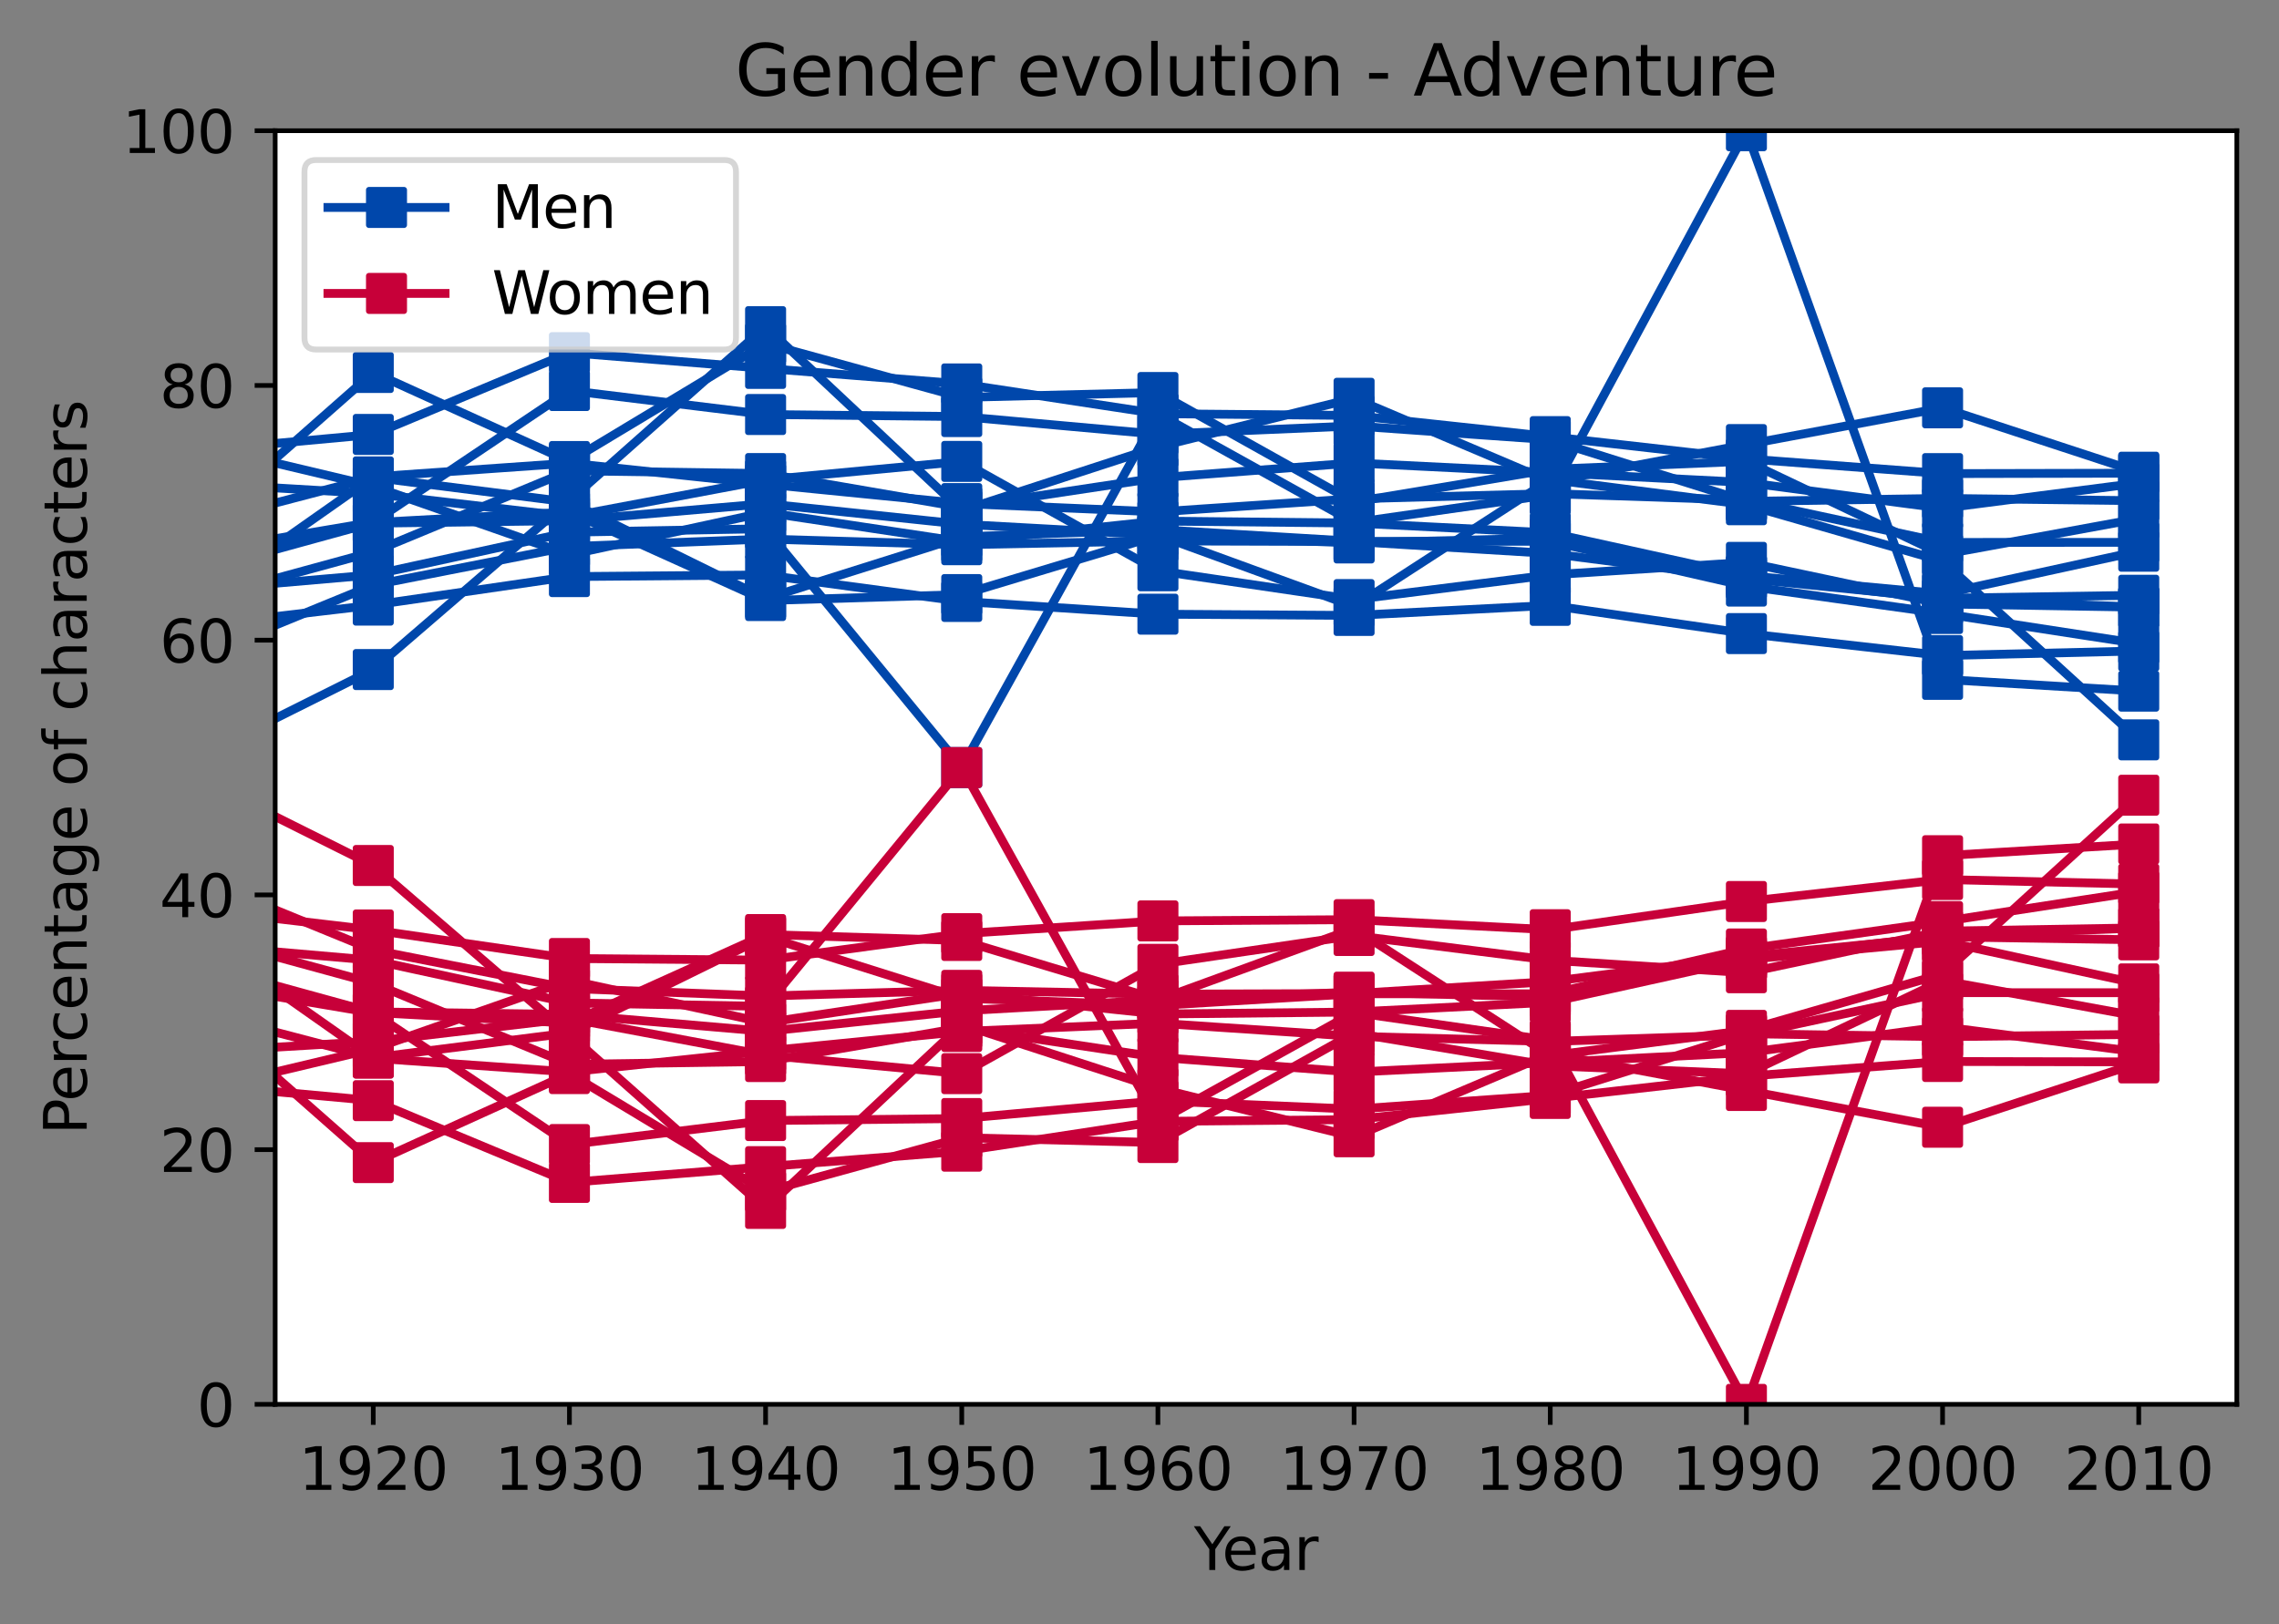 <?xml version="1.0" encoding="utf-8" standalone="no"?>
<!DOCTYPE svg PUBLIC "-//W3C//DTD SVG 1.1//EN"
  "http://www.w3.org/Graphics/SVG/1.1/DTD/svg11.dtd">
<svg height="277.314pt" version="1.1" viewBox="0 0 388.966 277.314" width="388.966pt" xmlns="http://www.w3.org/2000/svg" xmlns:xlink="http://www.w3.org/1999/xlink">
 <rect x="0" y="0" width="388.966" height="277.314" fill="#808080" stroke="none"/>
 <defs>
  <style type="text/css">*{stroke-linecap:butt;stroke-linejoin:round;}</style>
 </defs>
 <g id="figure_1">
  <g id="patch_1">
   <path d="M 0 277.314 
L 388.966 277.314 
L 388.966 0 
L 0 0 
z
" style="fill:none;"/>
  </g>
  <g id="axes_1">
   <g id="patch_2">
    <path d="M 46.966 239.758 
L 381.766 239.758 
L 381.766 22.318 
L 46.966 22.318 
z
" style="fill:#ffffff;"/>
   </g>
   <g id="matplotlib.axis_1">
    <g id="xtick_1">
     <g id="line2d_1">
      <defs>
       <path d="M 0 0 
L 0 3.5 
" id="m750d71b854" style="stroke:#000000;stroke-width:0.8;"/>
      </defs>
      <g>
       <use style="stroke:#000000;stroke-width:0.8;" x="63.706" xlink:href="#m750d71b854" y="239.758"/>
      </g>
     </g>
     <g id="text_1">
      <!-- 1920 -->
      <g transform="translate(50.981 254.357)scale(0.1 -0.1)">
       <defs>
        <path d="M 794 531 
L 1825 531 
L 1825 4091 
L 703 3866 
L 703 4441 
L 1819 4666 
L 2450 4666 
L 2450 531 
L 3481 531 
L 3481 0 
L 794 0 
L 794 531 
z
" id="DejaVuSans-31" transform="scale(0.016)"/>
        <path d="M 703 97 
L 703 672 
Q 941 559 1184 500 
Q 1428 441 1663 441 
Q 2288 441 2617 861 
Q 2947 1281 2994 2138 
Q 2813 1869 2534 1725 
Q 2256 1581 1919 1581 
Q 1219 1581 811 2004 
Q 403 2428 403 3163 
Q 403 3881 828 4315 
Q 1253 4750 1959 4750 
Q 2769 4750 3195 4129 
Q 3622 3509 3622 2328 
Q 3622 1225 3098 567 
Q 2575 -91 1691 -91 
Q 1453 -91 1209 -44 
Q 966 3 703 97 
z
M 1959 2075 
Q 2384 2075 2632 2365 
Q 2881 2656 2881 3163 
Q 2881 3666 2632 3958 
Q 2384 4250 1959 4250 
Q 1534 4250 1286 3958 
Q 1038 3666 1038 3163 
Q 1038 2656 1286 2365 
Q 1534 2075 1959 2075 
z
" id="DejaVuSans-39" transform="scale(0.016)"/>
        <path d="M 1228 531 
L 3431 531 
L 3431 0 
L 469 0 
L 469 531 
Q 828 903 1448 1529 
Q 2069 2156 2228 2338 
Q 2531 2678 2651 2914 
Q 2772 3150 2772 3378 
Q 2772 3750 2511 3984 
Q 2250 4219 1831 4219 
Q 1534 4219 1204 4116 
Q 875 4013 500 3803 
L 500 4441 
Q 881 4594 1212 4672 
Q 1544 4750 1819 4750 
Q 2544 4750 2975 4387 
Q 3406 4025 3406 3419 
Q 3406 3131 3298 2873 
Q 3191 2616 2906 2266 
Q 2828 2175 2409 1742 
Q 1991 1309 1228 531 
z
" id="DejaVuSans-32" transform="scale(0.016)"/>
        <path d="M 2034 4250 
Q 1547 4250 1301 3770 
Q 1056 3291 1056 2328 
Q 1056 1369 1301 889 
Q 1547 409 2034 409 
Q 2525 409 2770 889 
Q 3016 1369 3016 2328 
Q 3016 3291 2770 3770 
Q 2525 4250 2034 4250 
z
M 2034 4750 
Q 2819 4750 3233 4129 
Q 3647 3509 3647 2328 
Q 3647 1150 3233 529 
Q 2819 -91 2034 -91 
Q 1250 -91 836 529 
Q 422 1150 422 2328 
Q 422 3509 836 4129 
Q 1250 4750 2034 4750 
z
" id="DejaVuSans-30" transform="scale(0.016)"/>
       </defs>
       <use xlink:href="#DejaVuSans-31"/>
       <use x="63.623" xlink:href="#DejaVuSans-39"/>
       <use x="127.246" xlink:href="#DejaVuSans-32"/>
       <use x="190.869" xlink:href="#DejaVuSans-30"/>
      </g>
     </g>
    </g>
    <g id="xtick_2">
     <g id="line2d_2">
      <g>
       <use style="stroke:#000000;stroke-width:0.8;" x="97.186" xlink:href="#m750d71b854" y="239.758"/>
      </g>
     </g>
     <g id="text_2">
      <!-- 1930 -->
      <g transform="translate(84.461 254.357)scale(0.1 -0.1)">
       <defs>
        <path d="M 2597 2516 
Q 3050 2419 3304 2112 
Q 3559 1806 3559 1356 
Q 3559 666 3084 287 
Q 2609 -91 1734 -91 
Q 1441 -91 1130 -33 
Q 819 25 488 141 
L 488 750 
Q 750 597 1062 519 
Q 1375 441 1716 441 
Q 2309 441 2620 675 
Q 2931 909 2931 1356 
Q 2931 1769 2642 2001 
Q 2353 2234 1838 2234 
L 1294 2234 
L 1294 2753 
L 1863 2753 
Q 2328 2753 2575 2939 
Q 2822 3125 2822 3475 
Q 2822 3834 2567 4026 
Q 2313 4219 1838 4219 
Q 1578 4219 1281 4162 
Q 984 4106 628 3988 
L 628 4550 
Q 988 4650 1302 4700 
Q 1616 4750 1894 4750 
Q 2613 4750 3031 4423 
Q 3450 4097 3450 3541 
Q 3450 3153 3228 2886 
Q 3006 2619 2597 2516 
z
" id="DejaVuSans-33" transform="scale(0.016)"/>
       </defs>
       <use xlink:href="#DejaVuSans-31"/>
       <use x="63.623" xlink:href="#DejaVuSans-39"/>
       <use x="127.246" xlink:href="#DejaVuSans-33"/>
       <use x="190.869" xlink:href="#DejaVuSans-30"/>
      </g>
     </g>
    </g>
    <g id="xtick_3">
     <g id="line2d_3">
      <g>
       <use style="stroke:#000000;stroke-width:0.8;" x="130.666" xlink:href="#m750d71b854" y="239.758"/>
      </g>
     </g>
     <g id="text_3">
      <!-- 1940 -->
      <g transform="translate(117.941 254.357)scale(0.1 -0.1)">
       <defs>
        <path d="M 2419 4116 
L 825 1625 
L 2419 1625 
L 2419 4116 
z
M 2253 4666 
L 3047 4666 
L 3047 1625 
L 3713 1625 
L 3713 1100 
L 3047 1100 
L 3047 0 
L 2419 0 
L 2419 1100 
L 313 1100 
L 313 1709 
L 2253 4666 
z
" id="DejaVuSans-34" transform="scale(0.016)"/>
       </defs>
       <use xlink:href="#DejaVuSans-31"/>
       <use x="63.623" xlink:href="#DejaVuSans-39"/>
       <use x="127.246" xlink:href="#DejaVuSans-34"/>
       <use x="190.869" xlink:href="#DejaVuSans-30"/>
      </g>
     </g>
    </g>
    <g id="xtick_4">
     <g id="line2d_4">
      <g>
       <use style="stroke:#000000;stroke-width:0.8;" x="164.146" xlink:href="#m750d71b854" y="239.758"/>
      </g>
     </g>
     <g id="text_4">
      <!-- 1950 -->
      <g transform="translate(151.421 254.357)scale(0.1 -0.1)">
       <defs>
        <path d="M 691 4666 
L 3169 4666 
L 3169 4134 
L 1269 4134 
L 1269 2991 
Q 1406 3038 1543 3061 
Q 1681 3084 1819 3084 
Q 2600 3084 3056 2656 
Q 3513 2228 3513 1497 
Q 3513 744 3044 326 
Q 2575 -91 1722 -91 
Q 1428 -91 1123 -41 
Q 819 9 494 109 
L 494 744 
Q 775 591 1075 516 
Q 1375 441 1709 441 
Q 2250 441 2565 725 
Q 2881 1009 2881 1497 
Q 2881 1984 2565 2268 
Q 2250 2553 1709 2553 
Q 1456 2553 1204 2497 
Q 953 2441 691 2322 
L 691 4666 
z
" id="DejaVuSans-35" transform="scale(0.016)"/>
       </defs>
       <use xlink:href="#DejaVuSans-31"/>
       <use x="63.623" xlink:href="#DejaVuSans-39"/>
       <use x="127.246" xlink:href="#DejaVuSans-35"/>
       <use x="190.869" xlink:href="#DejaVuSans-30"/>
      </g>
     </g>
    </g>
    <g id="xtick_5">
     <g id="line2d_5">
      <g>
       <use style="stroke:#000000;stroke-width:0.8;" x="197.626" xlink:href="#m750d71b854" y="239.758"/>
      </g>
     </g>
     <g id="text_5">
      <!-- 1960 -->
      <g transform="translate(184.901 254.357)scale(0.1 -0.1)">
       <defs>
        <path d="M 2113 2584 
Q 1688 2584 1439 2293 
Q 1191 2003 1191 1497 
Q 1191 994 1439 701 
Q 1688 409 2113 409 
Q 2538 409 2786 701 
Q 3034 994 3034 1497 
Q 3034 2003 2786 2293 
Q 2538 2584 2113 2584 
z
M 3366 4563 
L 3366 3988 
Q 3128 4100 2886 4159 
Q 2644 4219 2406 4219 
Q 1781 4219 1451 3797 
Q 1122 3375 1075 2522 
Q 1259 2794 1537 2939 
Q 1816 3084 2150 3084 
Q 2853 3084 3261 2657 
Q 3669 2231 3669 1497 
Q 3669 778 3244 343 
Q 2819 -91 2113 -91 
Q 1303 -91 875 529 
Q 447 1150 447 2328 
Q 447 3434 972 4092 
Q 1497 4750 2381 4750 
Q 2619 4750 2861 4703 
Q 3103 4656 3366 4563 
z
" id="DejaVuSans-36" transform="scale(0.016)"/>
       </defs>
       <use xlink:href="#DejaVuSans-31"/>
       <use x="63.623" xlink:href="#DejaVuSans-39"/>
       <use x="127.246" xlink:href="#DejaVuSans-36"/>
       <use x="190.869" xlink:href="#DejaVuSans-30"/>
      </g>
     </g>
    </g>
    <g id="xtick_6">
     <g id="line2d_6">
      <g>
       <use style="stroke:#000000;stroke-width:0.8;" x="231.106" xlink:href="#m750d71b854" y="239.758"/>
      </g>
     </g>
     <g id="text_6">
      <!-- 1970 -->
      <g transform="translate(218.381 254.357)scale(0.1 -0.1)">
       <defs>
        <path d="M 525 4666 
L 3525 4666 
L 3525 4397 
L 1831 0 
L 1172 0 
L 2766 4134 
L 525 4134 
L 525 4666 
z
" id="DejaVuSans-37" transform="scale(0.016)"/>
       </defs>
       <use xlink:href="#DejaVuSans-31"/>
       <use x="63.623" xlink:href="#DejaVuSans-39"/>
       <use x="127.246" xlink:href="#DejaVuSans-37"/>
       <use x="190.869" xlink:href="#DejaVuSans-30"/>
      </g>
     </g>
    </g>
    <g id="xtick_7">
     <g id="line2d_7">
      <g>
       <use style="stroke:#000000;stroke-width:0.8;" x="264.586" xlink:href="#m750d71b854" y="239.758"/>
      </g>
     </g>
     <g id="text_7">
      <!-- 1980 -->
      <g transform="translate(251.861 254.357)scale(0.1 -0.1)">
       <defs>
        <path d="M 2034 2216 
Q 1584 2216 1326 1975 
Q 1069 1734 1069 1313 
Q 1069 891 1326 650 
Q 1584 409 2034 409 
Q 2484 409 2743 651 
Q 3003 894 3003 1313 
Q 3003 1734 2745 1975 
Q 2488 2216 2034 2216 
z
M 1403 2484 
Q 997 2584 770 2862 
Q 544 3141 544 3541 
Q 544 4100 942 4425 
Q 1341 4750 2034 4750 
Q 2731 4750 3128 4425 
Q 3525 4100 3525 3541 
Q 3525 3141 3298 2862 
Q 3072 2584 2669 2484 
Q 3125 2378 3379 2068 
Q 3634 1759 3634 1313 
Q 3634 634 3220 271 
Q 2806 -91 2034 -91 
Q 1263 -91 848 271 
Q 434 634 434 1313 
Q 434 1759 690 2068 
Q 947 2378 1403 2484 
z
M 1172 3481 
Q 1172 3119 1398 2916 
Q 1625 2713 2034 2713 
Q 2441 2713 2670 2916 
Q 2900 3119 2900 3481 
Q 2900 3844 2670 4047 
Q 2441 4250 2034 4250 
Q 1625 4250 1398 4047 
Q 1172 3844 1172 3481 
z
" id="DejaVuSans-38" transform="scale(0.016)"/>
       </defs>
       <use xlink:href="#DejaVuSans-31"/>
       <use x="63.623" xlink:href="#DejaVuSans-39"/>
       <use x="127.246" xlink:href="#DejaVuSans-38"/>
       <use x="190.869" xlink:href="#DejaVuSans-30"/>
      </g>
     </g>
    </g>
    <g id="xtick_8">
     <g id="line2d_8">
      <g>
       <use style="stroke:#000000;stroke-width:0.8;" x="298.066" xlink:href="#m750d71b854" y="239.758"/>
      </g>
     </g>
     <g id="text_8">
      <!-- 1990 -->
      <g transform="translate(285.341 254.357)scale(0.1 -0.1)">
       <use xlink:href="#DejaVuSans-31"/>
       <use x="63.623" xlink:href="#DejaVuSans-39"/>
       <use x="127.246" xlink:href="#DejaVuSans-39"/>
       <use x="190.869" xlink:href="#DejaVuSans-30"/>
      </g>
     </g>
    </g>
    <g id="xtick_9">
     <g id="line2d_9">
      <g>
       <use style="stroke:#000000;stroke-width:0.8;" x="331.546" xlink:href="#m750d71b854" y="239.758"/>
      </g>
     </g>
     <g id="text_9">
      <!-- 2000 -->
      <g transform="translate(318.821 254.357)scale(0.1 -0.1)">
       <use xlink:href="#DejaVuSans-32"/>
       <use x="63.623" xlink:href="#DejaVuSans-30"/>
       <use x="127.246" xlink:href="#DejaVuSans-30"/>
       <use x="190.869" xlink:href="#DejaVuSans-30"/>
      </g>
     </g>
    </g>
    <g id="xtick_10">
     <g id="line2d_10">
      <g>
       <use style="stroke:#000000;stroke-width:0.8;" x="365.026" xlink:href="#m750d71b854" y="239.758"/>
      </g>
     </g>
     <g id="text_10">
      <!-- 2010 -->
      <g transform="translate(352.301 254.357)scale(0.1 -0.1)">
       <use xlink:href="#DejaVuSans-32"/>
       <use x="63.623" xlink:href="#DejaVuSans-30"/>
       <use x="127.246" xlink:href="#DejaVuSans-31"/>
       <use x="190.869" xlink:href="#DejaVuSans-30"/>
      </g>
     </g>
    </g>
    <g id="text_11">
     <!-- Year -->
     <g transform="translate(203.778 268.035)scale(0.1 -0.1)">
      <defs>
       <path d="M -13 4666 
L 666 4666 
L 1959 2747 
L 3244 4666 
L 3922 4666 
L 2272 2222 
L 2272 0 
L 1638 0 
L 1638 2222 
L -13 4666 
z
" id="DejaVuSans-59" transform="scale(0.016)"/>
       <path d="M 3597 1894 
L 3597 1613 
L 953 1613 
Q 991 1019 1311 708 
Q 1631 397 2203 397 
Q 2534 397 2845 478 
Q 3156 559 3463 722 
L 3463 178 
Q 3153 47 2828 -22 
Q 2503 -91 2169 -91 
Q 1331 -91 842 396 
Q 353 884 353 1716 
Q 353 2575 817 3079 
Q 1281 3584 2069 3584 
Q 2775 3584 3186 3129 
Q 3597 2675 3597 1894 
z
M 3022 2063 
Q 3016 2534 2758 2815 
Q 2500 3097 2075 3097 
Q 1594 3097 1305 2825 
Q 1016 2553 972 2059 
L 3022 2063 
z
" id="DejaVuSans-65" transform="scale(0.016)"/>
       <path d="M 2194 1759 
Q 1497 1759 1228 1600 
Q 959 1441 959 1056 
Q 959 750 1161 570 
Q 1363 391 1709 391 
Q 2188 391 2477 730 
Q 2766 1069 2766 1631 
L 2766 1759 
L 2194 1759 
z
M 3341 1997 
L 3341 0 
L 2766 0 
L 2766 531 
Q 2569 213 2275 61 
Q 1981 -91 1556 -91 
Q 1019 -91 701 211 
Q 384 513 384 1019 
Q 384 1609 779 1909 
Q 1175 2209 1959 2209 
L 2766 2209 
L 2766 2266 
Q 2766 2663 2505 2880 
Q 2244 3097 1772 3097 
Q 1472 3097 1187 3025 
Q 903 2953 641 2809 
L 641 3341 
Q 956 3463 1253 3523 
Q 1550 3584 1831 3584 
Q 2591 3584 2966 3190 
Q 3341 2797 3341 1997 
z
" id="DejaVuSans-61" transform="scale(0.016)"/>
       <path d="M 2631 2963 
Q 2534 3019 2420 3045 
Q 2306 3072 2169 3072 
Q 1681 3072 1420 2755 
Q 1159 2438 1159 1844 
L 1159 0 
L 581 0 
L 581 3500 
L 1159 3500 
L 1159 2956 
Q 1341 3275 1631 3429 
Q 1922 3584 2338 3584 
Q 2397 3584 2469 3576 
Q 2541 3569 2628 3553 
L 2631 2963 
z
" id="DejaVuSans-72" transform="scale(0.016)"/>
      </defs>
      <use xlink:href="#DejaVuSans-59"/>
      <use x="47.834" xlink:href="#DejaVuSans-65"/>
      <use x="109.357" xlink:href="#DejaVuSans-61"/>
      <use x="170.637" xlink:href="#DejaVuSans-72"/>
     </g>
    </g>
   </g>
   <g id="matplotlib.axis_2">
    <g id="ytick_1">
     <g id="line2d_11">
      <defs>
       <path d="M 0 0 
L -3.5 0 
" id="m1efeae6a4c" style="stroke:#000000;stroke-width:0.8;"/>
      </defs>
      <g>
       <use style="stroke:#000000;stroke-width:0.8;" x="46.966" xlink:href="#m1efeae6a4c" y="239.758"/>
      </g>
     </g>
     <g id="text_12">
      <!-- 0 -->
      <g transform="translate(33.603 243.557)scale(0.1 -0.1)">
       <use xlink:href="#DejaVuSans-30"/>
      </g>
     </g>
    </g>
    <g id="ytick_2">
     <g id="line2d_12">
      <g>
       <use style="stroke:#000000;stroke-width:0.8;" x="46.966" xlink:href="#m1efeae6a4c" y="196.27"/>
      </g>
     </g>
     <g id="text_13">
      <!-- 20 -->
      <g transform="translate(27.241 200.069)scale(0.1 -0.1)">
       <use xlink:href="#DejaVuSans-32"/>
       <use x="63.623" xlink:href="#DejaVuSans-30"/>
      </g>
     </g>
    </g>
    <g id="ytick_3">
     <g id="line2d_13">
      <g>
       <use style="stroke:#000000;stroke-width:0.8;" x="46.966" xlink:href="#m1efeae6a4c" y="152.782"/>
      </g>
     </g>
     <g id="text_14">
      <!-- 40 -->
      <g transform="translate(27.241 156.581)scale(0.1 -0.1)">
       <use xlink:href="#DejaVuSans-34"/>
       <use x="63.623" xlink:href="#DejaVuSans-30"/>
      </g>
     </g>
    </g>
    <g id="ytick_4">
     <g id="line2d_14">
      <g>
       <use style="stroke:#000000;stroke-width:0.8;" x="46.966" xlink:href="#m1efeae6a4c" y="109.294"/>
      </g>
     </g>
     <g id="text_15">
      <!-- 60 -->
      <g transform="translate(27.241 113.093)scale(0.1 -0.1)">
       <use xlink:href="#DejaVuSans-36"/>
       <use x="63.623" xlink:href="#DejaVuSans-30"/>
      </g>
     </g>
    </g>
    <g id="ytick_5">
     <g id="line2d_15">
      <g>
       <use style="stroke:#000000;stroke-width:0.8;" x="46.966" xlink:href="#m1efeae6a4c" y="65.806"/>
      </g>
     </g>
     <g id="text_16">
      <!-- 80 -->
      <g transform="translate(27.241 69.605)scale(0.1 -0.1)">
       <use xlink:href="#DejaVuSans-38"/>
       <use x="63.623" xlink:href="#DejaVuSans-30"/>
      </g>
     </g>
    </g>
    <g id="ytick_6">
     <g id="line2d_16">
      <g>
       <use style="stroke:#000000;stroke-width:0.8;" x="46.966" xlink:href="#m1efeae6a4c" y="22.318"/>
      </g>
     </g>
     <g id="text_17">
      <!-- 100 -->
      <g transform="translate(20.878 26.117)scale(0.1 -0.1)">
       <use xlink:href="#DejaVuSans-31"/>
       <use x="63.623" xlink:href="#DejaVuSans-30"/>
       <use x="127.246" xlink:href="#DejaVuSans-30"/>
      </g>
     </g>
    </g>
    <g id="text_18">
     <!-- Percentage of characters -->
     <g transform="translate(14.798 193.706)rotate(-90)scale(0.1 -0.1)">
      <defs>
       <path d="M 1259 4147 
L 1259 2394 
L 2053 2394 
Q 2494 2394 2734 2622 
Q 2975 2850 2975 3272 
Q 2975 3691 2734 3919 
Q 2494 4147 2053 4147 
L 1259 4147 
z
M 628 4666 
L 2053 4666 
Q 2838 4666 3239 4311 
Q 3641 3956 3641 3272 
Q 3641 2581 3239 2228 
Q 2838 1875 2053 1875 
L 1259 1875 
L 1259 0 
L 628 0 
L 628 4666 
z
" id="DejaVuSans-50" transform="scale(0.016)"/>
       <path d="M 3122 3366 
L 3122 2828 
Q 2878 2963 2633 3030 
Q 2388 3097 2138 3097 
Q 1578 3097 1268 2742 
Q 959 2388 959 1747 
Q 959 1106 1268 751 
Q 1578 397 2138 397 
Q 2388 397 2633 464 
Q 2878 531 3122 666 
L 3122 134 
Q 2881 22 2623 -34 
Q 2366 -91 2075 -91 
Q 1284 -91 818 406 
Q 353 903 353 1747 
Q 353 2603 823 3093 
Q 1294 3584 2113 3584 
Q 2378 3584 2631 3529 
Q 2884 3475 3122 3366 
z
" id="DejaVuSans-63" transform="scale(0.016)"/>
       <path d="M 3513 2113 
L 3513 0 
L 2938 0 
L 2938 2094 
Q 2938 2591 2744 2837 
Q 2550 3084 2163 3084 
Q 1697 3084 1428 2787 
Q 1159 2491 1159 1978 
L 1159 0 
L 581 0 
L 581 3500 
L 1159 3500 
L 1159 2956 
Q 1366 3272 1645 3428 
Q 1925 3584 2291 3584 
Q 2894 3584 3203 3211 
Q 3513 2838 3513 2113 
z
" id="DejaVuSans-6e" transform="scale(0.016)"/>
       <path d="M 1172 4494 
L 1172 3500 
L 2356 3500 
L 2356 3053 
L 1172 3053 
L 1172 1153 
Q 1172 725 1289 603 
Q 1406 481 1766 481 
L 2356 481 
L 2356 0 
L 1766 0 
Q 1100 0 847 248 
Q 594 497 594 1153 
L 594 3053 
L 172 3053 
L 172 3500 
L 594 3500 
L 594 4494 
L 1172 4494 
z
" id="DejaVuSans-74" transform="scale(0.016)"/>
       <path d="M 2906 1791 
Q 2906 2416 2648 2759 
Q 2391 3103 1925 3103 
Q 1463 3103 1205 2759 
Q 947 2416 947 1791 
Q 947 1169 1205 825 
Q 1463 481 1925 481 
Q 2391 481 2648 825 
Q 2906 1169 2906 1791 
z
M 3481 434 
Q 3481 -459 3084 -895 
Q 2688 -1331 1869 -1331 
Q 1566 -1331 1297 -1286 
Q 1028 -1241 775 -1147 
L 775 -588 
Q 1028 -725 1275 -790 
Q 1522 -856 1778 -856 
Q 2344 -856 2625 -561 
Q 2906 -266 2906 331 
L 2906 616 
Q 2728 306 2450 153 
Q 2172 0 1784 0 
Q 1141 0 747 490 
Q 353 981 353 1791 
Q 353 2603 747 3093 
Q 1141 3584 1784 3584 
Q 2172 3584 2450 3431 
Q 2728 3278 2906 2969 
L 2906 3500 
L 3481 3500 
L 3481 434 
z
" id="DejaVuSans-67" transform="scale(0.016)"/>
       <path id="DejaVuSans-20" transform="scale(0.016)"/>
       <path d="M 1959 3097 
Q 1497 3097 1228 2736 
Q 959 2375 959 1747 
Q 959 1119 1226 758 
Q 1494 397 1959 397 
Q 2419 397 2687 759 
Q 2956 1122 2956 1747 
Q 2956 2369 2687 2733 
Q 2419 3097 1959 3097 
z
M 1959 3584 
Q 2709 3584 3137 3096 
Q 3566 2609 3566 1747 
Q 3566 888 3137 398 
Q 2709 -91 1959 -91 
Q 1206 -91 779 398 
Q 353 888 353 1747 
Q 353 2609 779 3096 
Q 1206 3584 1959 3584 
z
" id="DejaVuSans-6f" transform="scale(0.016)"/>
       <path d="M 2375 4863 
L 2375 4384 
L 1825 4384 
Q 1516 4384 1395 4259 
Q 1275 4134 1275 3809 
L 1275 3500 
L 2222 3500 
L 2222 3053 
L 1275 3053 
L 1275 0 
L 697 0 
L 697 3053 
L 147 3053 
L 147 3500 
L 697 3500 
L 697 3744 
Q 697 4328 969 4595 
Q 1241 4863 1831 4863 
L 2375 4863 
z
" id="DejaVuSans-66" transform="scale(0.016)"/>
       <path d="M 3513 2113 
L 3513 0 
L 2938 0 
L 2938 2094 
Q 2938 2591 2744 2837 
Q 2550 3084 2163 3084 
Q 1697 3084 1428 2787 
Q 1159 2491 1159 1978 
L 1159 0 
L 581 0 
L 581 4863 
L 1159 4863 
L 1159 2956 
Q 1366 3272 1645 3428 
Q 1925 3584 2291 3584 
Q 2894 3584 3203 3211 
Q 3513 2838 3513 2113 
z
" id="DejaVuSans-68" transform="scale(0.016)"/>
       <path d="M 2834 3397 
L 2834 2853 
Q 2591 2978 2328 3040 
Q 2066 3103 1784 3103 
Q 1356 3103 1142 2972 
Q 928 2841 928 2578 
Q 928 2378 1081 2264 
Q 1234 2150 1697 2047 
L 1894 2003 
Q 2506 1872 2764 1633 
Q 3022 1394 3022 966 
Q 3022 478 2636 193 
Q 2250 -91 1575 -91 
Q 1294 -91 989 -36 
Q 684 19 347 128 
L 347 722 
Q 666 556 975 473 
Q 1284 391 1588 391 
Q 1994 391 2212 530 
Q 2431 669 2431 922 
Q 2431 1156 2273 1281 
Q 2116 1406 1581 1522 
L 1381 1569 
Q 847 1681 609 1914 
Q 372 2147 372 2553 
Q 372 3047 722 3315 
Q 1072 3584 1716 3584 
Q 2034 3584 2315 3537 
Q 2597 3491 2834 3397 
z
" id="DejaVuSans-73" transform="scale(0.016)"/>
      </defs>
      <use xlink:href="#DejaVuSans-50"/>
      <use x="56.678" xlink:href="#DejaVuSans-65"/>
      <use x="118.201" xlink:href="#DejaVuSans-72"/>
      <use x="157.064" xlink:href="#DejaVuSans-63"/>
      <use x="212.045" xlink:href="#DejaVuSans-65"/>
      <use x="273.568" xlink:href="#DejaVuSans-6e"/>
      <use x="336.947" xlink:href="#DejaVuSans-74"/>
      <use x="376.156" xlink:href="#DejaVuSans-61"/>
      <use x="437.436" xlink:href="#DejaVuSans-67"/>
      <use x="500.912" xlink:href="#DejaVuSans-65"/>
      <use x="562.436" xlink:href="#DejaVuSans-20"/>
      <use x="594.223" xlink:href="#DejaVuSans-6f"/>
      <use x="655.404" xlink:href="#DejaVuSans-66"/>
      <use x="690.609" xlink:href="#DejaVuSans-20"/>
      <use x="722.396" xlink:href="#DejaVuSans-63"/>
      <use x="777.377" xlink:href="#DejaVuSans-68"/>
      <use x="840.756" xlink:href="#DejaVuSans-61"/>
      <use x="902.035" xlink:href="#DejaVuSans-72"/>
      <use x="943.148" xlink:href="#DejaVuSans-61"/>
      <use x="1004.428" xlink:href="#DejaVuSans-63"/>
      <use x="1059.408" xlink:href="#DejaVuSans-74"/>
      <use x="1098.617" xlink:href="#DejaVuSans-65"/>
      <use x="1160.141" xlink:href="#DejaVuSans-72"/>
      <use x="1201.254" xlink:href="#DejaVuSans-73"/>
     </g>
    </g>
   </g>
   <g id="line2d_17">
    <path clip-path="url(#p65b76036a5)" d="M -1 108.987 
L 30.226 113.592 
L 63.706 99.892 
L 97.186 93.317 
L 130.666 92.032 
L 164.146 92.998 
L 197.626 92.35 
L 231.106 92.456 
L 264.586 94.493 
L 298.066 98.785 
L 331.546 102.137 
L 365.026 101.625 
" style="fill:none;stroke:#0047ab;stroke-linecap:square;stroke-width:1.5;"/>
    <defs>
     <path d="M -3 3 
L 3 3 
L 3 -3 
L -3 -3 
z
" id="md699305dc5" style="stroke:#0047ab;stroke-linejoin:miter;"/>
    </defs>
    <g clip-path="url(#p65b76036a5)">
     <use style="fill:#0047ab;stroke:#0047ab;stroke-linejoin:miter;" x="-1" xlink:href="#md699305dc5" y="108.987"/>
     <use style="fill:#0047ab;stroke:#0047ab;stroke-linejoin:miter;" x="30.226" xlink:href="#md699305dc5" y="113.592"/>
     <use style="fill:#0047ab;stroke:#0047ab;stroke-linejoin:miter;" x="63.706" xlink:href="#md699305dc5" y="99.892"/>
     <use style="fill:#0047ab;stroke:#0047ab;stroke-linejoin:miter;" x="97.186" xlink:href="#md699305dc5" y="93.317"/>
     <use style="fill:#0047ab;stroke:#0047ab;stroke-linejoin:miter;" x="130.666" xlink:href="#md699305dc5" y="92.032"/>
     <use style="fill:#0047ab;stroke:#0047ab;stroke-linejoin:miter;" x="164.146" xlink:href="#md699305dc5" y="92.998"/>
     <use style="fill:#0047ab;stroke:#0047ab;stroke-linejoin:miter;" x="197.626" xlink:href="#md699305dc5" y="92.35"/>
     <use style="fill:#0047ab;stroke:#0047ab;stroke-linejoin:miter;" x="231.106" xlink:href="#md699305dc5" y="92.456"/>
     <use style="fill:#0047ab;stroke:#0047ab;stroke-linejoin:miter;" x="264.586" xlink:href="#md699305dc5" y="94.493"/>
     <use style="fill:#0047ab;stroke:#0047ab;stroke-linejoin:miter;" x="298.066" xlink:href="#md699305dc5" y="98.785"/>
     <use style="fill:#0047ab;stroke:#0047ab;stroke-linejoin:miter;" x="331.546" xlink:href="#md699305dc5" y="102.137"/>
     <use style="fill:#0047ab;stroke:#0047ab;stroke-linejoin:miter;" x="365.026" xlink:href="#md699305dc5" y="101.625"/>
    </g>
   </g>
   <g id="line2d_18">
    <path clip-path="url(#p65b76036a5)" d="M -1 153.089 
L 30.226 148.484 
L 63.706 162.184 
L 97.186 168.759 
L 130.666 170.044 
L 164.146 169.079 
L 197.626 169.727 
L 231.106 169.62 
L 264.586 167.583 
L 298.066 163.291 
L 331.546 159.94 
L 365.026 160.452 
" style="fill:none;stroke:#c70039;stroke-linecap:square;stroke-width:1.5;"/>
    <defs>
     <path d="M -3 3 
L 3 3 
L 3 -3 
L -3 -3 
z
" id="m625d9c7c9e" style="stroke:#c70039;stroke-linejoin:miter;"/>
    </defs>
    <g clip-path="url(#p65b76036a5)">
     <use style="fill:#c70039;stroke:#c70039;stroke-linejoin:miter;" x="-1" xlink:href="#m625d9c7c9e" y="153.089"/>
     <use style="fill:#c70039;stroke:#c70039;stroke-linejoin:miter;" x="30.226" xlink:href="#m625d9c7c9e" y="148.484"/>
     <use style="fill:#c70039;stroke:#c70039;stroke-linejoin:miter;" x="63.706" xlink:href="#m625d9c7c9e" y="162.184"/>
     <use style="fill:#c70039;stroke:#c70039;stroke-linejoin:miter;" x="97.186" xlink:href="#m625d9c7c9e" y="168.759"/>
     <use style="fill:#c70039;stroke:#c70039;stroke-linejoin:miter;" x="130.666" xlink:href="#m625d9c7c9e" y="170.044"/>
     <use style="fill:#c70039;stroke:#c70039;stroke-linejoin:miter;" x="164.146" xlink:href="#m625d9c7c9e" y="169.079"/>
     <use style="fill:#c70039;stroke:#c70039;stroke-linejoin:miter;" x="197.626" xlink:href="#m625d9c7c9e" y="169.727"/>
     <use style="fill:#c70039;stroke:#c70039;stroke-linejoin:miter;" x="231.106" xlink:href="#m625d9c7c9e" y="169.62"/>
     <use style="fill:#c70039;stroke:#c70039;stroke-linejoin:miter;" x="264.586" xlink:href="#m625d9c7c9e" y="167.583"/>
     <use style="fill:#c70039;stroke:#c70039;stroke-linejoin:miter;" x="298.066" xlink:href="#m625d9c7c9e" y="163.291"/>
     <use style="fill:#c70039;stroke:#c70039;stroke-linejoin:miter;" x="331.546" xlink:href="#m625d9c7c9e" y="159.94"/>
     <use style="fill:#c70039;stroke:#c70039;stroke-linejoin:miter;" x="365.026" xlink:href="#m625d9c7c9e" y="160.452"/>
    </g>
   </g>
   <g id="line2d_19">
    <path clip-path="url(#p65b76036a5)" d="M -1 59.67 
L 30.226 75.072 
L 63.706 83.015 
L 97.186 94.714 
L 130.666 87.467 
L 164.146 92.499 
L 197.626 88.958 
L 231.106 89.298 
L 264.586 90.971 
L 298.066 98.346 
L 331.546 102.348 
L 365.026 103.654 
" style="fill:none;stroke:#0047ab;stroke-linecap:square;stroke-width:1.5;"/>
    <g clip-path="url(#p65b76036a5)">
     <use style="fill:#0047ab;stroke:#0047ab;stroke-linejoin:miter;" x="-1" xlink:href="#md699305dc5" y="59.67"/>
     <use style="fill:#0047ab;stroke:#0047ab;stroke-linejoin:miter;" x="30.226" xlink:href="#md699305dc5" y="75.072"/>
     <use style="fill:#0047ab;stroke:#0047ab;stroke-linejoin:miter;" x="63.706" xlink:href="#md699305dc5" y="83.015"/>
     <use style="fill:#0047ab;stroke:#0047ab;stroke-linejoin:miter;" x="97.186" xlink:href="#md699305dc5" y="94.714"/>
     <use style="fill:#0047ab;stroke:#0047ab;stroke-linejoin:miter;" x="130.666" xlink:href="#md699305dc5" y="87.467"/>
     <use style="fill:#0047ab;stroke:#0047ab;stroke-linejoin:miter;" x="164.146" xlink:href="#md699305dc5" y="92.499"/>
     <use style="fill:#0047ab;stroke:#0047ab;stroke-linejoin:miter;" x="197.626" xlink:href="#md699305dc5" y="88.958"/>
     <use style="fill:#0047ab;stroke:#0047ab;stroke-linejoin:miter;" x="231.106" xlink:href="#md699305dc5" y="89.298"/>
     <use style="fill:#0047ab;stroke:#0047ab;stroke-linejoin:miter;" x="264.586" xlink:href="#md699305dc5" y="90.971"/>
     <use style="fill:#0047ab;stroke:#0047ab;stroke-linejoin:miter;" x="298.066" xlink:href="#md699305dc5" y="98.346"/>
     <use style="fill:#0047ab;stroke:#0047ab;stroke-linejoin:miter;" x="331.546" xlink:href="#md699305dc5" y="102.348"/>
     <use style="fill:#0047ab;stroke:#0047ab;stroke-linejoin:miter;" x="365.026" xlink:href="#md699305dc5" y="103.654"/>
    </g>
   </g>
   <g id="line2d_20">
    <path clip-path="url(#p65b76036a5)" d="M -1 202.406 
L 30.226 187.004 
L 63.706 179.061 
L 97.186 167.362 
L 130.666 174.609 
L 164.146 169.577 
L 197.626 173.118 
L 231.106 172.778 
L 264.586 171.105 
L 298.066 163.73 
L 331.546 159.729 
L 365.026 158.423 
" style="fill:none;stroke:#c70039;stroke-linecap:square;stroke-width:1.5;"/>
    <g clip-path="url(#p65b76036a5)">
     <use style="fill:#c70039;stroke:#c70039;stroke-linejoin:miter;" x="-1" xlink:href="#m625d9c7c9e" y="202.406"/>
     <use style="fill:#c70039;stroke:#c70039;stroke-linejoin:miter;" x="30.226" xlink:href="#m625d9c7c9e" y="187.004"/>
     <use style="fill:#c70039;stroke:#c70039;stroke-linejoin:miter;" x="63.706" xlink:href="#m625d9c7c9e" y="179.061"/>
     <use style="fill:#c70039;stroke:#c70039;stroke-linejoin:miter;" x="97.186" xlink:href="#m625d9c7c9e" y="167.362"/>
     <use style="fill:#c70039;stroke:#c70039;stroke-linejoin:miter;" x="130.666" xlink:href="#m625d9c7c9e" y="174.609"/>
     <use style="fill:#c70039;stroke:#c70039;stroke-linejoin:miter;" x="164.146" xlink:href="#m625d9c7c9e" y="169.577"/>
     <use style="fill:#c70039;stroke:#c70039;stroke-linejoin:miter;" x="197.626" xlink:href="#m625d9c7c9e" y="173.118"/>
     <use style="fill:#c70039;stroke:#c70039;stroke-linejoin:miter;" x="231.106" xlink:href="#m625d9c7c9e" y="172.778"/>
     <use style="fill:#c70039;stroke:#c70039;stroke-linejoin:miter;" x="264.586" xlink:href="#m625d9c7c9e" y="171.105"/>
     <use style="fill:#c70039;stroke:#c70039;stroke-linejoin:miter;" x="298.066" xlink:href="#m625d9c7c9e" y="163.73"/>
     <use style="fill:#c70039;stroke:#c70039;stroke-linejoin:miter;" x="331.546" xlink:href="#m625d9c7c9e" y="159.729"/>
     <use style="fill:#c70039;stroke:#c70039;stroke-linejoin:miter;" x="365.026" xlink:href="#m625d9c7c9e" y="158.423"/>
    </g>
   </g>
   <g id="line2d_21">
    <path clip-path="url(#p65b76036a5)" d="M -1 102.751 
L 30.226 107.236 
L 63.706 103.309 
L 97.186 98.436 
L 130.666 98.16 
L 164.146 102.679 
L 197.626 104.855 
L 231.106 105.071 
L 264.586 103.348 
L 298.066 108.168 
L 331.546 111.923 
L 365.026 111.134 
" style="fill:none;stroke:#0047ab;stroke-linecap:square;stroke-width:1.5;"/>
    <g clip-path="url(#p65b76036a5)">
     <use style="fill:#0047ab;stroke:#0047ab;stroke-linejoin:miter;" x="-1" xlink:href="#md699305dc5" y="102.751"/>
     <use style="fill:#0047ab;stroke:#0047ab;stroke-linejoin:miter;" x="30.226" xlink:href="#md699305dc5" y="107.236"/>
     <use style="fill:#0047ab;stroke:#0047ab;stroke-linejoin:miter;" x="63.706" xlink:href="#md699305dc5" y="103.309"/>
     <use style="fill:#0047ab;stroke:#0047ab;stroke-linejoin:miter;" x="97.186" xlink:href="#md699305dc5" y="98.436"/>
     <use style="fill:#0047ab;stroke:#0047ab;stroke-linejoin:miter;" x="130.666" xlink:href="#md699305dc5" y="98.16"/>
     <use style="fill:#0047ab;stroke:#0047ab;stroke-linejoin:miter;" x="164.146" xlink:href="#md699305dc5" y="102.679"/>
     <use style="fill:#0047ab;stroke:#0047ab;stroke-linejoin:miter;" x="197.626" xlink:href="#md699305dc5" y="104.855"/>
     <use style="fill:#0047ab;stroke:#0047ab;stroke-linejoin:miter;" x="231.106" xlink:href="#md699305dc5" y="105.071"/>
     <use style="fill:#0047ab;stroke:#0047ab;stroke-linejoin:miter;" x="264.586" xlink:href="#md699305dc5" y="103.348"/>
     <use style="fill:#0047ab;stroke:#0047ab;stroke-linejoin:miter;" x="298.066" xlink:href="#md699305dc5" y="108.168"/>
     <use style="fill:#0047ab;stroke:#0047ab;stroke-linejoin:miter;" x="331.546" xlink:href="#md699305dc5" y="111.923"/>
     <use style="fill:#0047ab;stroke:#0047ab;stroke-linejoin:miter;" x="365.026" xlink:href="#md699305dc5" y="111.134"/>
    </g>
   </g>
   <g id="line2d_22">
    <path clip-path="url(#p65b76036a5)" d="M -1 159.325 
L 30.226 154.841 
L 63.706 158.768 
L 97.186 163.64 
L 130.666 163.916 
L 164.146 159.398 
L 197.626 157.221 
L 231.106 157.005 
L 264.586 158.728 
L 298.066 153.908 
L 331.546 150.153 
L 365.026 150.942 
" style="fill:none;stroke:#c70039;stroke-linecap:square;stroke-width:1.5;"/>
    <g clip-path="url(#p65b76036a5)">
     <use style="fill:#c70039;stroke:#c70039;stroke-linejoin:miter;" x="-1" xlink:href="#m625d9c7c9e" y="159.325"/>
     <use style="fill:#c70039;stroke:#c70039;stroke-linejoin:miter;" x="30.226" xlink:href="#m625d9c7c9e" y="154.841"/>
     <use style="fill:#c70039;stroke:#c70039;stroke-linejoin:miter;" x="63.706" xlink:href="#m625d9c7c9e" y="158.768"/>
     <use style="fill:#c70039;stroke:#c70039;stroke-linejoin:miter;" x="97.186" xlink:href="#m625d9c7c9e" y="163.64"/>
     <use style="fill:#c70039;stroke:#c70039;stroke-linejoin:miter;" x="130.666" xlink:href="#m625d9c7c9e" y="163.916"/>
     <use style="fill:#c70039;stroke:#c70039;stroke-linejoin:miter;" x="164.146" xlink:href="#m625d9c7c9e" y="159.398"/>
     <use style="fill:#c70039;stroke:#c70039;stroke-linejoin:miter;" x="197.626" xlink:href="#m625d9c7c9e" y="157.221"/>
     <use style="fill:#c70039;stroke:#c70039;stroke-linejoin:miter;" x="231.106" xlink:href="#m625d9c7c9e" y="157.005"/>
     <use style="fill:#c70039;stroke:#c70039;stroke-linejoin:miter;" x="264.586" xlink:href="#m625d9c7c9e" y="158.728"/>
     <use style="fill:#c70039;stroke:#c70039;stroke-linejoin:miter;" x="298.066" xlink:href="#m625d9c7c9e" y="153.908"/>
     <use style="fill:#c70039;stroke:#c70039;stroke-linejoin:miter;" x="331.546" xlink:href="#m625d9c7c9e" y="150.153"/>
     <use style="fill:#c70039;stroke:#c70039;stroke-linejoin:miter;" x="365.026" xlink:href="#m625d9c7c9e" y="150.942"/>
    </g>
   </g>
   <g id="line2d_23">
    <path clip-path="url(#p65b76036a5)" d="M -1 72.817 
L 30.226 77.25 
L 63.706 74.169 
L 97.186 60.208 
L 130.666 62.896 
L 164.146 65.544 
L 197.626 70.631 
L 231.106 70.93 
L 264.586 74.546 
L 298.066 78.338 
L 331.546 80.856 
L 365.026 80.787 
" style="fill:none;stroke:#0047ab;stroke-linecap:square;stroke-width:1.5;"/>
    <g clip-path="url(#p65b76036a5)">
     <use style="fill:#0047ab;stroke:#0047ab;stroke-linejoin:miter;" x="-1" xlink:href="#md699305dc5" y="72.817"/>
     <use style="fill:#0047ab;stroke:#0047ab;stroke-linejoin:miter;" x="30.226" xlink:href="#md699305dc5" y="77.25"/>
     <use style="fill:#0047ab;stroke:#0047ab;stroke-linejoin:miter;" x="63.706" xlink:href="#md699305dc5" y="74.169"/>
     <use style="fill:#0047ab;stroke:#0047ab;stroke-linejoin:miter;" x="97.186" xlink:href="#md699305dc5" y="60.208"/>
     <use style="fill:#0047ab;stroke:#0047ab;stroke-linejoin:miter;" x="130.666" xlink:href="#md699305dc5" y="62.896"/>
     <use style="fill:#0047ab;stroke:#0047ab;stroke-linejoin:miter;" x="164.146" xlink:href="#md699305dc5" y="65.544"/>
     <use style="fill:#0047ab;stroke:#0047ab;stroke-linejoin:miter;" x="197.626" xlink:href="#md699305dc5" y="70.631"/>
     <use style="fill:#0047ab;stroke:#0047ab;stroke-linejoin:miter;" x="231.106" xlink:href="#md699305dc5" y="70.93"/>
     <use style="fill:#0047ab;stroke:#0047ab;stroke-linejoin:miter;" x="264.586" xlink:href="#md699305dc5" y="74.546"/>
     <use style="fill:#0047ab;stroke:#0047ab;stroke-linejoin:miter;" x="298.066" xlink:href="#md699305dc5" y="78.338"/>
     <use style="fill:#0047ab;stroke:#0047ab;stroke-linejoin:miter;" x="331.546" xlink:href="#md699305dc5" y="80.856"/>
     <use style="fill:#0047ab;stroke:#0047ab;stroke-linejoin:miter;" x="365.026" xlink:href="#md699305dc5" y="80.787"/>
    </g>
   </g>
   <g id="line2d_24">
    <path clip-path="url(#p65b76036a5)" d="M -1 189.26 
L 30.226 184.826 
L 63.706 187.907 
L 97.186 201.868 
L 130.666 199.18 
L 164.146 196.533 
L 197.626 191.445 
L 231.106 191.146 
L 264.586 187.53 
L 298.066 183.738 
L 331.546 181.221 
L 365.026 181.29 
" style="fill:none;stroke:#c70039;stroke-linecap:square;stroke-width:1.5;"/>
    <g clip-path="url(#p65b76036a5)">
     <use style="fill:#c70039;stroke:#c70039;stroke-linejoin:miter;" x="-1" xlink:href="#m625d9c7c9e" y="189.26"/>
     <use style="fill:#c70039;stroke:#c70039;stroke-linejoin:miter;" x="30.226" xlink:href="#m625d9c7c9e" y="184.826"/>
     <use style="fill:#c70039;stroke:#c70039;stroke-linejoin:miter;" x="63.706" xlink:href="#m625d9c7c9e" y="187.907"/>
     <use style="fill:#c70039;stroke:#c70039;stroke-linejoin:miter;" x="97.186" xlink:href="#m625d9c7c9e" y="201.868"/>
     <use style="fill:#c70039;stroke:#c70039;stroke-linejoin:miter;" x="130.666" xlink:href="#m625d9c7c9e" y="199.18"/>
     <use style="fill:#c70039;stroke:#c70039;stroke-linejoin:miter;" x="164.146" xlink:href="#m625d9c7c9e" y="196.533"/>
     <use style="fill:#c70039;stroke:#c70039;stroke-linejoin:miter;" x="197.626" xlink:href="#m625d9c7c9e" y="191.445"/>
     <use style="fill:#c70039;stroke:#c70039;stroke-linejoin:miter;" x="231.106" xlink:href="#m625d9c7c9e" y="191.146"/>
     <use style="fill:#c70039;stroke:#c70039;stroke-linejoin:miter;" x="264.586" xlink:href="#m625d9c7c9e" y="187.53"/>
     <use style="fill:#c70039;stroke:#c70039;stroke-linejoin:miter;" x="298.066" xlink:href="#m625d9c7c9e" y="183.738"/>
     <use style="fill:#c70039;stroke:#c70039;stroke-linejoin:miter;" x="331.546" xlink:href="#m625d9c7c9e" y="181.221"/>
     <use style="fill:#c70039;stroke:#c70039;stroke-linejoin:miter;" x="365.026" xlink:href="#m625d9c7c9e" y="181.29"/>
    </g>
   </g>
   <g id="line2d_25">
    <path clip-path="url(#p65b76036a5)" d="M -1 97.496 
L 30.226 97.126 
L 63.706 89.321 
L 97.186 88.886 
L 130.666 85.988 
L 164.146 89.507 
L 197.626 91.348 
L 231.106 103.546 
L 264.586 81.855 
L 298.066 86.17 
L 331.546 95.798 
L 365.026 126.311 
" style="fill:none;stroke:#0047ab;stroke-linecap:square;stroke-width:1.5;"/>
    <g clip-path="url(#p65b76036a5)">
     <use style="fill:#0047ab;stroke:#0047ab;stroke-linejoin:miter;" x="-1" xlink:href="#md699305dc5" y="97.496"/>
     <use style="fill:#0047ab;stroke:#0047ab;stroke-linejoin:miter;" x="30.226" xlink:href="#md699305dc5" y="97.126"/>
     <use style="fill:#0047ab;stroke:#0047ab;stroke-linejoin:miter;" x="63.706" xlink:href="#md699305dc5" y="89.321"/>
     <use style="fill:#0047ab;stroke:#0047ab;stroke-linejoin:miter;" x="97.186" xlink:href="#md699305dc5" y="88.886"/>
     <use style="fill:#0047ab;stroke:#0047ab;stroke-linejoin:miter;" x="130.666" xlink:href="#md699305dc5" y="85.988"/>
     <use style="fill:#0047ab;stroke:#0047ab;stroke-linejoin:miter;" x="164.146" xlink:href="#md699305dc5" y="89.507"/>
     <use style="fill:#0047ab;stroke:#0047ab;stroke-linejoin:miter;" x="197.626" xlink:href="#md699305dc5" y="91.348"/>
     <use style="fill:#0047ab;stroke:#0047ab;stroke-linejoin:miter;" x="231.106" xlink:href="#md699305dc5" y="103.546"/>
     <use style="fill:#0047ab;stroke:#0047ab;stroke-linejoin:miter;" x="264.586" xlink:href="#md699305dc5" y="81.855"/>
     <use style="fill:#0047ab;stroke:#0047ab;stroke-linejoin:miter;" x="298.066" xlink:href="#md699305dc5" y="86.17"/>
     <use style="fill:#0047ab;stroke:#0047ab;stroke-linejoin:miter;" x="331.546" xlink:href="#md699305dc5" y="95.798"/>
     <use style="fill:#0047ab;stroke:#0047ab;stroke-linejoin:miter;" x="365.026" xlink:href="#md699305dc5" y="126.311"/>
    </g>
   </g>
   <g id="line2d_26">
    <path clip-path="url(#p65b76036a5)" d="M -1 164.58 
L 30.226 164.951 
L 63.706 172.755 
L 97.186 173.191 
L 130.666 176.088 
L 164.146 172.569 
L 197.626 170.728 
L 231.106 158.531 
L 264.586 180.221 
L 298.066 175.907 
L 331.546 166.278 
L 365.026 135.765 
" style="fill:none;stroke:#c70039;stroke-linecap:square;stroke-width:1.5;"/>
    <g clip-path="url(#p65b76036a5)">
     <use style="fill:#c70039;stroke:#c70039;stroke-linejoin:miter;" x="-1" xlink:href="#m625d9c7c9e" y="164.58"/>
     <use style="fill:#c70039;stroke:#c70039;stroke-linejoin:miter;" x="30.226" xlink:href="#m625d9c7c9e" y="164.951"/>
     <use style="fill:#c70039;stroke:#c70039;stroke-linejoin:miter;" x="63.706" xlink:href="#m625d9c7c9e" y="172.755"/>
     <use style="fill:#c70039;stroke:#c70039;stroke-linejoin:miter;" x="97.186" xlink:href="#m625d9c7c9e" y="173.191"/>
     <use style="fill:#c70039;stroke:#c70039;stroke-linejoin:miter;" x="130.666" xlink:href="#m625d9c7c9e" y="176.088"/>
     <use style="fill:#c70039;stroke:#c70039;stroke-linejoin:miter;" x="164.146" xlink:href="#m625d9c7c9e" y="172.569"/>
     <use style="fill:#c70039;stroke:#c70039;stroke-linejoin:miter;" x="197.626" xlink:href="#m625d9c7c9e" y="170.728"/>
     <use style="fill:#c70039;stroke:#c70039;stroke-linejoin:miter;" x="231.106" xlink:href="#m625d9c7c9e" y="158.531"/>
     <use style="fill:#c70039;stroke:#c70039;stroke-linejoin:miter;" x="264.586" xlink:href="#m625d9c7c9e" y="180.221"/>
     <use style="fill:#c70039;stroke:#c70039;stroke-linejoin:miter;" x="298.066" xlink:href="#m625d9c7c9e" y="175.907"/>
     <use style="fill:#c70039;stroke:#c70039;stroke-linejoin:miter;" x="331.546" xlink:href="#m625d9c7c9e" y="166.278"/>
     <use style="fill:#c70039;stroke:#c70039;stroke-linejoin:miter;" x="365.026" xlink:href="#m625d9c7c9e" y="135.765"/>
    </g>
   </g>
   <g id="line2d_27">
    <path clip-path="url(#p65b76036a5)" d="M 30.226 104.945 
L 63.706 81.417 
L 97.186 79.066 
L 130.666 82.641 
L 164.146 85.974 
L 197.626 87.392 
L 231.106 85.153 
L 264.586 84.275 
L 298.066 85.392 
L 331.546 92.606 
L 365.026 92.591 
" style="fill:none;stroke:#0047ab;stroke-linecap:square;stroke-width:1.5;"/>
    <g clip-path="url(#p65b76036a5)">
     <use style="fill:#0047ab;stroke:#0047ab;stroke-linejoin:miter;" x="30.226" xlink:href="#md699305dc5" y="104.945"/>
     <use style="fill:#0047ab;stroke:#0047ab;stroke-linejoin:miter;" x="63.706" xlink:href="#md699305dc5" y="81.417"/>
     <use style="fill:#0047ab;stroke:#0047ab;stroke-linejoin:miter;" x="97.186" xlink:href="#md699305dc5" y="79.066"/>
     <use style="fill:#0047ab;stroke:#0047ab;stroke-linejoin:miter;" x="130.666" xlink:href="#md699305dc5" y="82.641"/>
     <use style="fill:#0047ab;stroke:#0047ab;stroke-linejoin:miter;" x="164.146" xlink:href="#md699305dc5" y="85.974"/>
     <use style="fill:#0047ab;stroke:#0047ab;stroke-linejoin:miter;" x="197.626" xlink:href="#md699305dc5" y="87.392"/>
     <use style="fill:#0047ab;stroke:#0047ab;stroke-linejoin:miter;" x="231.106" xlink:href="#md699305dc5" y="85.153"/>
     <use style="fill:#0047ab;stroke:#0047ab;stroke-linejoin:miter;" x="264.586" xlink:href="#md699305dc5" y="84.275"/>
     <use style="fill:#0047ab;stroke:#0047ab;stroke-linejoin:miter;" x="298.066" xlink:href="#md699305dc5" y="85.392"/>
     <use style="fill:#0047ab;stroke:#0047ab;stroke-linejoin:miter;" x="331.546" xlink:href="#md699305dc5" y="92.606"/>
     <use style="fill:#0047ab;stroke:#0047ab;stroke-linejoin:miter;" x="365.026" xlink:href="#md699305dc5" y="92.591"/>
    </g>
   </g>
   <g id="line2d_28">
    <path clip-path="url(#p65b76036a5)" d="M 30.226 157.131 
L 63.706 180.659 
L 97.186 183.01 
L 130.666 179.435 
L 164.146 176.102 
L 197.626 174.684 
L 231.106 176.923 
L 264.586 177.802 
L 298.066 176.684 
L 331.546 169.47 
L 365.026 169.485 
" style="fill:none;stroke:#c70039;stroke-linecap:square;stroke-width:1.5;"/>
    <g clip-path="url(#p65b76036a5)">
     <use style="fill:#c70039;stroke:#c70039;stroke-linejoin:miter;" x="30.226" xlink:href="#m625d9c7c9e" y="157.131"/>
     <use style="fill:#c70039;stroke:#c70039;stroke-linejoin:miter;" x="63.706" xlink:href="#m625d9c7c9e" y="180.659"/>
     <use style="fill:#c70039;stroke:#c70039;stroke-linejoin:miter;" x="97.186" xlink:href="#m625d9c7c9e" y="183.01"/>
     <use style="fill:#c70039;stroke:#c70039;stroke-linejoin:miter;" x="130.666" xlink:href="#m625d9c7c9e" y="179.435"/>
     <use style="fill:#c70039;stroke:#c70039;stroke-linejoin:miter;" x="164.146" xlink:href="#m625d9c7c9e" y="176.102"/>
     <use style="fill:#c70039;stroke:#c70039;stroke-linejoin:miter;" x="197.626" xlink:href="#m625d9c7c9e" y="174.684"/>
     <use style="fill:#c70039;stroke:#c70039;stroke-linejoin:miter;" x="231.106" xlink:href="#m625d9c7c9e" y="176.923"/>
     <use style="fill:#c70039;stroke:#c70039;stroke-linejoin:miter;" x="264.586" xlink:href="#m625d9c7c9e" y="177.802"/>
     <use style="fill:#c70039;stroke:#c70039;stroke-linejoin:miter;" x="298.066" xlink:href="#m625d9c7c9e" y="176.684"/>
     <use style="fill:#c70039;stroke:#c70039;stroke-linejoin:miter;" x="331.546" xlink:href="#m625d9c7c9e" y="169.47"/>
     <use style="fill:#c70039;stroke:#c70039;stroke-linejoin:miter;" x="365.026" xlink:href="#m625d9c7c9e" y="169.485"/>
    </g>
   </g>
   <g id="line2d_29">
    <path clip-path="url(#p65b76036a5)" d="M -1 100.373 
L 30.226 93.096 
L 63.706 63.589 
L 97.186 78.79 
L 130.666 58.643 
L 164.146 67.843 
L 197.626 67.014 
L 231.106 85.712 
L 264.586 80.123 
L 298.066 78.746 
L 331.546 94.673 
L 365.026 88.542 
" style="fill:none;stroke:#0047ab;stroke-linecap:square;stroke-width:1.5;"/>
    <g clip-path="url(#p65b76036a5)">
     <use style="fill:#0047ab;stroke:#0047ab;stroke-linejoin:miter;" x="-1" xlink:href="#md699305dc5" y="100.373"/>
     <use style="fill:#0047ab;stroke:#0047ab;stroke-linejoin:miter;" x="30.226" xlink:href="#md699305dc5" y="93.096"/>
     <use style="fill:#0047ab;stroke:#0047ab;stroke-linejoin:miter;" x="63.706" xlink:href="#md699305dc5" y="63.589"/>
     <use style="fill:#0047ab;stroke:#0047ab;stroke-linejoin:miter;" x="97.186" xlink:href="#md699305dc5" y="78.79"/>
     <use style="fill:#0047ab;stroke:#0047ab;stroke-linejoin:miter;" x="130.666" xlink:href="#md699305dc5" y="58.643"/>
     <use style="fill:#0047ab;stroke:#0047ab;stroke-linejoin:miter;" x="164.146" xlink:href="#md699305dc5" y="67.843"/>
     <use style="fill:#0047ab;stroke:#0047ab;stroke-linejoin:miter;" x="197.626" xlink:href="#md699305dc5" y="67.014"/>
     <use style="fill:#0047ab;stroke:#0047ab;stroke-linejoin:miter;" x="231.106" xlink:href="#md699305dc5" y="85.712"/>
     <use style="fill:#0047ab;stroke:#0047ab;stroke-linejoin:miter;" x="264.586" xlink:href="#md699305dc5" y="80.123"/>
     <use style="fill:#0047ab;stroke:#0047ab;stroke-linejoin:miter;" x="298.066" xlink:href="#md699305dc5" y="78.746"/>
     <use style="fill:#0047ab;stroke:#0047ab;stroke-linejoin:miter;" x="331.546" xlink:href="#md699305dc5" y="94.673"/>
     <use style="fill:#0047ab;stroke:#0047ab;stroke-linejoin:miter;" x="365.026" xlink:href="#md699305dc5" y="88.542"/>
    </g>
   </g>
   <g id="line2d_30">
    <path clip-path="url(#p65b76036a5)" d="M -1 161.704 
L 30.226 168.98 
L 63.706 198.487 
L 97.186 183.286 
L 130.666 203.433 
L 164.146 194.233 
L 197.626 195.062 
L 231.106 176.365 
L 264.586 181.953 
L 298.066 183.33 
L 331.546 167.403 
L 365.026 173.535 
" style="fill:none;stroke:#c70039;stroke-linecap:square;stroke-width:1.5;"/>
    <g clip-path="url(#p65b76036a5)">
     <use style="fill:#c70039;stroke:#c70039;stroke-linejoin:miter;" x="-1" xlink:href="#m625d9c7c9e" y="161.704"/>
     <use style="fill:#c70039;stroke:#c70039;stroke-linejoin:miter;" x="30.226" xlink:href="#m625d9c7c9e" y="168.98"/>
     <use style="fill:#c70039;stroke:#c70039;stroke-linejoin:miter;" x="63.706" xlink:href="#m625d9c7c9e" y="198.487"/>
     <use style="fill:#c70039;stroke:#c70039;stroke-linejoin:miter;" x="97.186" xlink:href="#m625d9c7c9e" y="183.286"/>
     <use style="fill:#c70039;stroke:#c70039;stroke-linejoin:miter;" x="130.666" xlink:href="#m625d9c7c9e" y="203.433"/>
     <use style="fill:#c70039;stroke:#c70039;stroke-linejoin:miter;" x="164.146" xlink:href="#m625d9c7c9e" y="194.233"/>
     <use style="fill:#c70039;stroke:#c70039;stroke-linejoin:miter;" x="197.626" xlink:href="#m625d9c7c9e" y="195.062"/>
     <use style="fill:#c70039;stroke:#c70039;stroke-linejoin:miter;" x="231.106" xlink:href="#m625d9c7c9e" y="176.365"/>
     <use style="fill:#c70039;stroke:#c70039;stroke-linejoin:miter;" x="264.586" xlink:href="#m625d9c7c9e" y="181.953"/>
     <use style="fill:#c70039;stroke:#c70039;stroke-linejoin:miter;" x="298.066" xlink:href="#m625d9c7c9e" y="183.33"/>
     <use style="fill:#c70039;stroke:#c70039;stroke-linejoin:miter;" x="331.546" xlink:href="#m625d9c7c9e" y="167.403"/>
     <use style="fill:#c70039;stroke:#c70039;stroke-linejoin:miter;" x="365.026" xlink:href="#m625d9c7c9e" y="173.535"/>
    </g>
   </g>
   <g id="line2d_31">
    <path clip-path="url(#p65b76036a5)" d="M 30.226 98.422 
L 63.706 89.223 
L 97.186 87.402 
L 130.666 102.527 
L 164.146 101.511 
L 197.626 91.429 
L 231.106 92.693 
L 264.586 91.861 
L 298.066 98.263 
L 331.546 101.396 
L 365.026 94.105 
" style="fill:none;stroke:#0047ab;stroke-linecap:square;stroke-width:1.5;"/>
    <g clip-path="url(#p65b76036a5)">
     <use style="fill:#0047ab;stroke:#0047ab;stroke-linejoin:miter;" x="30.226" xlink:href="#md699305dc5" y="98.422"/>
     <use style="fill:#0047ab;stroke:#0047ab;stroke-linejoin:miter;" x="63.706" xlink:href="#md699305dc5" y="89.223"/>
     <use style="fill:#0047ab;stroke:#0047ab;stroke-linejoin:miter;" x="97.186" xlink:href="#md699305dc5" y="87.402"/>
     <use style="fill:#0047ab;stroke:#0047ab;stroke-linejoin:miter;" x="130.666" xlink:href="#md699305dc5" y="102.527"/>
     <use style="fill:#0047ab;stroke:#0047ab;stroke-linejoin:miter;" x="164.146" xlink:href="#md699305dc5" y="101.511"/>
     <use style="fill:#0047ab;stroke:#0047ab;stroke-linejoin:miter;" x="197.626" xlink:href="#md699305dc5" y="91.429"/>
     <use style="fill:#0047ab;stroke:#0047ab;stroke-linejoin:miter;" x="231.106" xlink:href="#md699305dc5" y="92.693"/>
     <use style="fill:#0047ab;stroke:#0047ab;stroke-linejoin:miter;" x="264.586" xlink:href="#md699305dc5" y="91.861"/>
     <use style="fill:#0047ab;stroke:#0047ab;stroke-linejoin:miter;" x="298.066" xlink:href="#md699305dc5" y="98.263"/>
     <use style="fill:#0047ab;stroke:#0047ab;stroke-linejoin:miter;" x="331.546" xlink:href="#md699305dc5" y="101.396"/>
     <use style="fill:#0047ab;stroke:#0047ab;stroke-linejoin:miter;" x="365.026" xlink:href="#md699305dc5" y="94.105"/>
    </g>
   </g>
   <g id="line2d_32">
    <path clip-path="url(#p65b76036a5)" d="M 30.226 163.654 
L 63.706 172.854 
L 97.186 174.674 
L 130.666 159.55 
L 164.146 160.565 
L 197.626 170.647 
L 231.106 169.383 
L 264.586 170.215 
L 298.066 163.813 
L 331.546 160.68 
L 365.026 167.971 
" style="fill:none;stroke:#c70039;stroke-linecap:square;stroke-width:1.5;"/>
    <g clip-path="url(#p65b76036a5)">
     <use style="fill:#c70039;stroke:#c70039;stroke-linejoin:miter;" x="30.226" xlink:href="#m625d9c7c9e" y="163.654"/>
     <use style="fill:#c70039;stroke:#c70039;stroke-linejoin:miter;" x="63.706" xlink:href="#m625d9c7c9e" y="172.854"/>
     <use style="fill:#c70039;stroke:#c70039;stroke-linejoin:miter;" x="97.186" xlink:href="#m625d9c7c9e" y="174.674"/>
     <use style="fill:#c70039;stroke:#c70039;stroke-linejoin:miter;" x="130.666" xlink:href="#m625d9c7c9e" y="159.55"/>
     <use style="fill:#c70039;stroke:#c70039;stroke-linejoin:miter;" x="164.146" xlink:href="#m625d9c7c9e" y="160.565"/>
     <use style="fill:#c70039;stroke:#c70039;stroke-linejoin:miter;" x="197.626" xlink:href="#m625d9c7c9e" y="170.647"/>
     <use style="fill:#c70039;stroke:#c70039;stroke-linejoin:miter;" x="231.106" xlink:href="#m625d9c7c9e" y="169.383"/>
     <use style="fill:#c70039;stroke:#c70039;stroke-linejoin:miter;" x="264.586" xlink:href="#m625d9c7c9e" y="170.215"/>
     <use style="fill:#c70039;stroke:#c70039;stroke-linejoin:miter;" x="298.066" xlink:href="#m625d9c7c9e" y="163.813"/>
     <use style="fill:#c70039;stroke:#c70039;stroke-linejoin:miter;" x="331.546" xlink:href="#m625d9c7c9e" y="160.68"/>
     <use style="fill:#c70039;stroke:#c70039;stroke-linejoin:miter;" x="365.026" xlink:href="#m625d9c7c9e" y="167.971"/>
    </g>
   </g>
   <g id="line2d_33">
    <path clip-path="url(#p65b76036a5)" d="M -1 129.175 
L 30.226 103.364 
L 63.706 94.217 
L 97.186 80.366 
L 130.666 80.846 
L 164.146 86.613 
L 197.626 81.571 
L 231.106 79.035 
L 264.586 80.679 
L 298.066 82.369 
L 331.546 86.788 
L 365.026 82.464 
" style="fill:none;stroke:#0047ab;stroke-linecap:square;stroke-width:1.5;"/>
    <g clip-path="url(#p65b76036a5)">
     <use style="fill:#0047ab;stroke:#0047ab;stroke-linejoin:miter;" x="-1" xlink:href="#md699305dc5" y="129.175"/>
     <use style="fill:#0047ab;stroke:#0047ab;stroke-linejoin:miter;" x="30.226" xlink:href="#md699305dc5" y="103.364"/>
     <use style="fill:#0047ab;stroke:#0047ab;stroke-linejoin:miter;" x="63.706" xlink:href="#md699305dc5" y="94.217"/>
     <use style="fill:#0047ab;stroke:#0047ab;stroke-linejoin:miter;" x="97.186" xlink:href="#md699305dc5" y="80.366"/>
     <use style="fill:#0047ab;stroke:#0047ab;stroke-linejoin:miter;" x="130.666" xlink:href="#md699305dc5" y="80.846"/>
     <use style="fill:#0047ab;stroke:#0047ab;stroke-linejoin:miter;" x="164.146" xlink:href="#md699305dc5" y="86.613"/>
     <use style="fill:#0047ab;stroke:#0047ab;stroke-linejoin:miter;" x="197.626" xlink:href="#md699305dc5" y="81.571"/>
     <use style="fill:#0047ab;stroke:#0047ab;stroke-linejoin:miter;" x="231.106" xlink:href="#md699305dc5" y="79.035"/>
     <use style="fill:#0047ab;stroke:#0047ab;stroke-linejoin:miter;" x="264.586" xlink:href="#md699305dc5" y="80.679"/>
     <use style="fill:#0047ab;stroke:#0047ab;stroke-linejoin:miter;" x="298.066" xlink:href="#md699305dc5" y="82.369"/>
     <use style="fill:#0047ab;stroke:#0047ab;stroke-linejoin:miter;" x="331.546" xlink:href="#md699305dc5" y="86.788"/>
     <use style="fill:#0047ab;stroke:#0047ab;stroke-linejoin:miter;" x="365.026" xlink:href="#md699305dc5" y="82.464"/>
    </g>
   </g>
   <g id="line2d_34">
    <path clip-path="url(#p65b76036a5)" d="M -1 132.902 
L 30.226 158.712 
L 63.706 167.859 
L 97.186 181.71 
L 130.666 181.23 
L 164.146 175.463 
L 197.626 180.505 
L 231.106 183.041 
L 264.586 181.397 
L 298.066 179.707 
L 331.546 175.288 
L 365.026 179.613 
" style="fill:none;stroke:#c70039;stroke-linecap:square;stroke-width:1.5;"/>
    <g clip-path="url(#p65b76036a5)">
     <use style="fill:#c70039;stroke:#c70039;stroke-linejoin:miter;" x="-1" xlink:href="#m625d9c7c9e" y="132.902"/>
     <use style="fill:#c70039;stroke:#c70039;stroke-linejoin:miter;" x="30.226" xlink:href="#m625d9c7c9e" y="158.712"/>
     <use style="fill:#c70039;stroke:#c70039;stroke-linejoin:miter;" x="63.706" xlink:href="#m625d9c7c9e" y="167.859"/>
     <use style="fill:#c70039;stroke:#c70039;stroke-linejoin:miter;" x="97.186" xlink:href="#m625d9c7c9e" y="181.71"/>
     <use style="fill:#c70039;stroke:#c70039;stroke-linejoin:miter;" x="130.666" xlink:href="#m625d9c7c9e" y="181.23"/>
     <use style="fill:#c70039;stroke:#c70039;stroke-linejoin:miter;" x="164.146" xlink:href="#m625d9c7c9e" y="175.463"/>
     <use style="fill:#c70039;stroke:#c70039;stroke-linejoin:miter;" x="197.626" xlink:href="#m625d9c7c9e" y="180.505"/>
     <use style="fill:#c70039;stroke:#c70039;stroke-linejoin:miter;" x="231.106" xlink:href="#m625d9c7c9e" y="183.041"/>
     <use style="fill:#c70039;stroke:#c70039;stroke-linejoin:miter;" x="264.586" xlink:href="#m625d9c7c9e" y="181.397"/>
     <use style="fill:#c70039;stroke:#c70039;stroke-linejoin:miter;" x="298.066" xlink:href="#m625d9c7c9e" y="179.707"/>
     <use style="fill:#c70039;stroke:#c70039;stroke-linejoin:miter;" x="331.546" xlink:href="#m625d9c7c9e" y="175.288"/>
     <use style="fill:#c70039;stroke:#c70039;stroke-linejoin:miter;" x="365.026" xlink:href="#m625d9c7c9e" y="179.613"/>
    </g>
   </g>
   <g id="line2d_35">
    <path clip-path="url(#p65b76036a5)" d="M -1 94.493 
L 30.226 90.264 
L 63.706 81.499 
L 97.186 85.738 
L 130.666 102.194 
L 164.146 91.647 
L 197.626 90.417 
L 231.106 92.421 
L 264.586 92.413 
L 298.066 100.06 
L 331.546 104.74 
L 365.026 109.89 
" style="fill:none;stroke:#0047ab;stroke-linecap:square;stroke-width:1.5;"/>
    <g clip-path="url(#p65b76036a5)">
     <use style="fill:#0047ab;stroke:#0047ab;stroke-linejoin:miter;" x="-1" xlink:href="#md699305dc5" y="94.493"/>
     <use style="fill:#0047ab;stroke:#0047ab;stroke-linejoin:miter;" x="30.226" xlink:href="#md699305dc5" y="90.264"/>
     <use style="fill:#0047ab;stroke:#0047ab;stroke-linejoin:miter;" x="63.706" xlink:href="#md699305dc5" y="81.499"/>
     <use style="fill:#0047ab;stroke:#0047ab;stroke-linejoin:miter;" x="97.186" xlink:href="#md699305dc5" y="85.738"/>
     <use style="fill:#0047ab;stroke:#0047ab;stroke-linejoin:miter;" x="130.666" xlink:href="#md699305dc5" y="102.194"/>
     <use style="fill:#0047ab;stroke:#0047ab;stroke-linejoin:miter;" x="164.146" xlink:href="#md699305dc5" y="91.647"/>
     <use style="fill:#0047ab;stroke:#0047ab;stroke-linejoin:miter;" x="197.626" xlink:href="#md699305dc5" y="90.417"/>
     <use style="fill:#0047ab;stroke:#0047ab;stroke-linejoin:miter;" x="231.106" xlink:href="#md699305dc5" y="92.421"/>
     <use style="fill:#0047ab;stroke:#0047ab;stroke-linejoin:miter;" x="264.586" xlink:href="#md699305dc5" y="92.413"/>
     <use style="fill:#0047ab;stroke:#0047ab;stroke-linejoin:miter;" x="298.066" xlink:href="#md699305dc5" y="100.06"/>
     <use style="fill:#0047ab;stroke:#0047ab;stroke-linejoin:miter;" x="331.546" xlink:href="#md699305dc5" y="104.74"/>
     <use style="fill:#0047ab;stroke:#0047ab;stroke-linejoin:miter;" x="365.026" xlink:href="#md699305dc5" y="109.89"/>
    </g>
   </g>
   <g id="line2d_36">
    <path clip-path="url(#p65b76036a5)" d="M -1 167.583 
L 30.226 171.812 
L 63.706 180.577 
L 97.186 176.338 
L 130.666 159.882 
L 164.146 170.429 
L 197.626 171.659 
L 231.106 169.655 
L 264.586 169.663 
L 298.066 162.016 
L 331.546 157.336 
L 365.026 152.186 
" style="fill:none;stroke:#c70039;stroke-linecap:square;stroke-width:1.5;"/>
    <g clip-path="url(#p65b76036a5)">
     <use style="fill:#c70039;stroke:#c70039;stroke-linejoin:miter;" x="-1" xlink:href="#m625d9c7c9e" y="167.583"/>
     <use style="fill:#c70039;stroke:#c70039;stroke-linejoin:miter;" x="30.226" xlink:href="#m625d9c7c9e" y="171.812"/>
     <use style="fill:#c70039;stroke:#c70039;stroke-linejoin:miter;" x="63.706" xlink:href="#m625d9c7c9e" y="180.577"/>
     <use style="fill:#c70039;stroke:#c70039;stroke-linejoin:miter;" x="97.186" xlink:href="#m625d9c7c9e" y="176.338"/>
     <use style="fill:#c70039;stroke:#c70039;stroke-linejoin:miter;" x="130.666" xlink:href="#m625d9c7c9e" y="159.882"/>
     <use style="fill:#c70039;stroke:#c70039;stroke-linejoin:miter;" x="164.146" xlink:href="#m625d9c7c9e" y="170.429"/>
     <use style="fill:#c70039;stroke:#c70039;stroke-linejoin:miter;" x="197.626" xlink:href="#m625d9c7c9e" y="171.659"/>
     <use style="fill:#c70039;stroke:#c70039;stroke-linejoin:miter;" x="231.106" xlink:href="#m625d9c7c9e" y="169.655"/>
     <use style="fill:#c70039;stroke:#c70039;stroke-linejoin:miter;" x="264.586" xlink:href="#m625d9c7c9e" y="169.663"/>
     <use style="fill:#c70039;stroke:#c70039;stroke-linejoin:miter;" x="298.066" xlink:href="#m625d9c7c9e" y="162.016"/>
     <use style="fill:#c70039;stroke:#c70039;stroke-linejoin:miter;" x="331.546" xlink:href="#m625d9c7c9e" y="157.336"/>
     <use style="fill:#c70039;stroke:#c70039;stroke-linejoin:miter;" x="365.026" xlink:href="#m625d9c7c9e" y="152.186"/>
    </g>
   </g>
   <g id="line2d_37">
    <path clip-path="url(#p65b76036a5)" d="M -1 80.338 
L 30.226 131.038 
L 63.706 114.312 
L 97.186 85.446 
L 130.666 55.77 
L 164.146 87.169 
L 197.626 76.281 
L 231.106 67.999 
L 264.586 82.206 
L 298.066 75.902 
L 331.546 69.628 
L 365.026 80.617 
" style="fill:none;stroke:#0047ab;stroke-linecap:square;stroke-width:1.5;"/>
    <g clip-path="url(#p65b76036a5)">
     <use style="fill:#0047ab;stroke:#0047ab;stroke-linejoin:miter;" x="-1" xlink:href="#md699305dc5" y="80.338"/>
     <use style="fill:#0047ab;stroke:#0047ab;stroke-linejoin:miter;" x="30.226" xlink:href="#md699305dc5" y="131.038"/>
     <use style="fill:#0047ab;stroke:#0047ab;stroke-linejoin:miter;" x="63.706" xlink:href="#md699305dc5" y="114.312"/>
     <use style="fill:#0047ab;stroke:#0047ab;stroke-linejoin:miter;" x="97.186" xlink:href="#md699305dc5" y="85.446"/>
     <use style="fill:#0047ab;stroke:#0047ab;stroke-linejoin:miter;" x="130.666" xlink:href="#md699305dc5" y="55.77"/>
     <use style="fill:#0047ab;stroke:#0047ab;stroke-linejoin:miter;" x="164.146" xlink:href="#md699305dc5" y="87.169"/>
     <use style="fill:#0047ab;stroke:#0047ab;stroke-linejoin:miter;" x="197.626" xlink:href="#md699305dc5" y="76.281"/>
     <use style="fill:#0047ab;stroke:#0047ab;stroke-linejoin:miter;" x="231.106" xlink:href="#md699305dc5" y="67.999"/>
     <use style="fill:#0047ab;stroke:#0047ab;stroke-linejoin:miter;" x="264.586" xlink:href="#md699305dc5" y="82.206"/>
     <use style="fill:#0047ab;stroke:#0047ab;stroke-linejoin:miter;" x="298.066" xlink:href="#md699305dc5" y="75.902"/>
     <use style="fill:#0047ab;stroke:#0047ab;stroke-linejoin:miter;" x="331.546" xlink:href="#md699305dc5" y="69.628"/>
     <use style="fill:#0047ab;stroke:#0047ab;stroke-linejoin:miter;" x="365.026" xlink:href="#md699305dc5" y="80.617"/>
    </g>
   </g>
   <g id="line2d_38">
    <path clip-path="url(#p65b76036a5)" d="M -1 181.738 
L 30.226 131.038 
L 63.706 147.764 
L 97.186 176.63 
L 130.666 206.306 
L 164.146 174.908 
L 197.626 185.795 
L 231.106 194.077 
L 264.586 179.87 
L 298.066 186.175 
L 331.546 192.449 
L 365.026 181.459 
" style="fill:none;stroke:#c70039;stroke-linecap:square;stroke-width:1.5;"/>
    <g clip-path="url(#p65b76036a5)">
     <use style="fill:#c70039;stroke:#c70039;stroke-linejoin:miter;" x="-1" xlink:href="#m625d9c7c9e" y="181.738"/>
     <use style="fill:#c70039;stroke:#c70039;stroke-linejoin:miter;" x="30.226" xlink:href="#m625d9c7c9e" y="131.038"/>
     <use style="fill:#c70039;stroke:#c70039;stroke-linejoin:miter;" x="63.706" xlink:href="#m625d9c7c9e" y="147.764"/>
     <use style="fill:#c70039;stroke:#c70039;stroke-linejoin:miter;" x="97.186" xlink:href="#m625d9c7c9e" y="176.63"/>
     <use style="fill:#c70039;stroke:#c70039;stroke-linejoin:miter;" x="130.666" xlink:href="#m625d9c7c9e" y="206.306"/>
     <use style="fill:#c70039;stroke:#c70039;stroke-linejoin:miter;" x="164.146" xlink:href="#m625d9c7c9e" y="174.908"/>
     <use style="fill:#c70039;stroke:#c70039;stroke-linejoin:miter;" x="197.626" xlink:href="#m625d9c7c9e" y="185.795"/>
     <use style="fill:#c70039;stroke:#c70039;stroke-linejoin:miter;" x="231.106" xlink:href="#m625d9c7c9e" y="194.077"/>
     <use style="fill:#c70039;stroke:#c70039;stroke-linejoin:miter;" x="264.586" xlink:href="#m625d9c7c9e" y="179.87"/>
     <use style="fill:#c70039;stroke:#c70039;stroke-linejoin:miter;" x="298.066" xlink:href="#m625d9c7c9e" y="186.175"/>
     <use style="fill:#c70039;stroke:#c70039;stroke-linejoin:miter;" x="331.546" xlink:href="#m625d9c7c9e" y="192.449"/>
     <use style="fill:#c70039;stroke:#c70039;stroke-linejoin:miter;" x="365.026" xlink:href="#m625d9c7c9e" y="181.459"/>
    </g>
   </g>
   <g id="line2d_39">
    <path clip-path="url(#p65b76036a5)" d="M -1 101.072 
L 30.226 82.302 
L 63.706 84.283 
L 97.186 88.197 
L 130.666 81.927 
L 164.146 78.777 
L 197.626 97.443 
L 231.106 102.363 
L 264.586 98.138 
L 298.066 96.008 
L 331.546 103.104 
L 365.026 103.664 
" style="fill:none;stroke:#0047ab;stroke-linecap:square;stroke-width:1.5;"/>
    <g clip-path="url(#p65b76036a5)">
     <use style="fill:#0047ab;stroke:#0047ab;stroke-linejoin:miter;" x="-1" xlink:href="#md699305dc5" y="101.072"/>
     <use style="fill:#0047ab;stroke:#0047ab;stroke-linejoin:miter;" x="30.226" xlink:href="#md699305dc5" y="82.302"/>
     <use style="fill:#0047ab;stroke:#0047ab;stroke-linejoin:miter;" x="63.706" xlink:href="#md699305dc5" y="84.283"/>
     <use style="fill:#0047ab;stroke:#0047ab;stroke-linejoin:miter;" x="97.186" xlink:href="#md699305dc5" y="88.197"/>
     <use style="fill:#0047ab;stroke:#0047ab;stroke-linejoin:miter;" x="130.666" xlink:href="#md699305dc5" y="81.927"/>
     <use style="fill:#0047ab;stroke:#0047ab;stroke-linejoin:miter;" x="164.146" xlink:href="#md699305dc5" y="78.777"/>
     <use style="fill:#0047ab;stroke:#0047ab;stroke-linejoin:miter;" x="197.626" xlink:href="#md699305dc5" y="97.443"/>
     <use style="fill:#0047ab;stroke:#0047ab;stroke-linejoin:miter;" x="231.106" xlink:href="#md699305dc5" y="102.363"/>
     <use style="fill:#0047ab;stroke:#0047ab;stroke-linejoin:miter;" x="264.586" xlink:href="#md699305dc5" y="98.138"/>
     <use style="fill:#0047ab;stroke:#0047ab;stroke-linejoin:miter;" x="298.066" xlink:href="#md699305dc5" y="96.008"/>
     <use style="fill:#0047ab;stroke:#0047ab;stroke-linejoin:miter;" x="331.546" xlink:href="#md699305dc5" y="103.104"/>
     <use style="fill:#0047ab;stroke:#0047ab;stroke-linejoin:miter;" x="365.026" xlink:href="#md699305dc5" y="103.664"/>
    </g>
   </g>
   <g id="line2d_40">
    <path clip-path="url(#p65b76036a5)" d="M -1 161.004 
L 30.226 179.775 
L 63.706 177.793 
L 97.186 173.879 
L 130.666 180.15 
L 164.146 183.299 
L 197.626 164.633 
L 231.106 159.713 
L 264.586 163.939 
L 298.066 166.069 
L 331.546 158.972 
L 365.026 158.412 
" style="fill:none;stroke:#c70039;stroke-linecap:square;stroke-width:1.5;"/>
    <g clip-path="url(#p65b76036a5)">
     <use style="fill:#c70039;stroke:#c70039;stroke-linejoin:miter;" x="-1" xlink:href="#m625d9c7c9e" y="161.004"/>
     <use style="fill:#c70039;stroke:#c70039;stroke-linejoin:miter;" x="30.226" xlink:href="#m625d9c7c9e" y="179.775"/>
     <use style="fill:#c70039;stroke:#c70039;stroke-linejoin:miter;" x="63.706" xlink:href="#m625d9c7c9e" y="177.793"/>
     <use style="fill:#c70039;stroke:#c70039;stroke-linejoin:miter;" x="97.186" xlink:href="#m625d9c7c9e" y="173.879"/>
     <use style="fill:#c70039;stroke:#c70039;stroke-linejoin:miter;" x="130.666" xlink:href="#m625d9c7c9e" y="180.15"/>
     <use style="fill:#c70039;stroke:#c70039;stroke-linejoin:miter;" x="164.146" xlink:href="#m625d9c7c9e" y="183.299"/>
     <use style="fill:#c70039;stroke:#c70039;stroke-linejoin:miter;" x="197.626" xlink:href="#m625d9c7c9e" y="164.633"/>
     <use style="fill:#c70039;stroke:#c70039;stroke-linejoin:miter;" x="231.106" xlink:href="#m625d9c7c9e" y="159.713"/>
     <use style="fill:#c70039;stroke:#c70039;stroke-linejoin:miter;" x="264.586" xlink:href="#m625d9c7c9e" y="163.939"/>
     <use style="fill:#c70039;stroke:#c70039;stroke-linejoin:miter;" x="298.066" xlink:href="#m625d9c7c9e" y="166.069"/>
     <use style="fill:#c70039;stroke:#c70039;stroke-linejoin:miter;" x="331.546" xlink:href="#m625d9c7c9e" y="158.972"/>
     <use style="fill:#c70039;stroke:#c70039;stroke-linejoin:miter;" x="365.026" xlink:href="#m625d9c7c9e" y="158.412"/>
    </g>
   </g>
   <g id="line2d_41">
    <path clip-path="url(#p65b76036a5)" d="M -1 95.218 
L 30.226 101.038 
L 63.706 98.126 
L 97.186 90.859 
L 130.666 90.268 
L 164.146 131.038 
L 197.626 70.638 
L 231.106 89.223 
L 264.586 84.444 
L 298.066 22.318 
L 331.546 115.985 
L 365.026 117.992 
" style="fill:none;stroke:#0047ab;stroke-linecap:square;stroke-width:1.5;"/>
    <g clip-path="url(#p65b76036a5)">
     <use style="fill:#0047ab;stroke:#0047ab;stroke-linejoin:miter;" x="-1" xlink:href="#md699305dc5" y="95.218"/>
     <use style="fill:#0047ab;stroke:#0047ab;stroke-linejoin:miter;" x="30.226" xlink:href="#md699305dc5" y="101.038"/>
     <use style="fill:#0047ab;stroke:#0047ab;stroke-linejoin:miter;" x="63.706" xlink:href="#md699305dc5" y="98.126"/>
     <use style="fill:#0047ab;stroke:#0047ab;stroke-linejoin:miter;" x="97.186" xlink:href="#md699305dc5" y="90.859"/>
     <use style="fill:#0047ab;stroke:#0047ab;stroke-linejoin:miter;" x="130.666" xlink:href="#md699305dc5" y="90.268"/>
     <use style="fill:#0047ab;stroke:#0047ab;stroke-linejoin:miter;" x="164.146" xlink:href="#md699305dc5" y="131.038"/>
     <use style="fill:#0047ab;stroke:#0047ab;stroke-linejoin:miter;" x="197.626" xlink:href="#md699305dc5" y="70.638"/>
     <use style="fill:#0047ab;stroke:#0047ab;stroke-linejoin:miter;" x="231.106" xlink:href="#md699305dc5" y="89.223"/>
     <use style="fill:#0047ab;stroke:#0047ab;stroke-linejoin:miter;" x="264.586" xlink:href="#md699305dc5" y="84.444"/>
     <use style="fill:#0047ab;stroke:#0047ab;stroke-linejoin:miter;" x="298.066" xlink:href="#md699305dc5" y="22.318"/>
     <use style="fill:#0047ab;stroke:#0047ab;stroke-linejoin:miter;" x="331.546" xlink:href="#md699305dc5" y="115.985"/>
     <use style="fill:#0047ab;stroke:#0047ab;stroke-linejoin:miter;" x="365.026" xlink:href="#md699305dc5" y="117.992"/>
    </g>
   </g>
   <g id="line2d_42">
    <path clip-path="url(#p65b76036a5)" d="M -1 166.858 
L 30.226 161.039 
L 63.706 163.95 
L 97.186 171.217 
L 130.666 171.808 
L 164.146 131.038 
L 197.626 191.438 
L 231.106 172.854 
L 264.586 177.632 
L 298.066 239.758 
L 331.546 146.092 
L 365.026 144.085 
" style="fill:none;stroke:#c70039;stroke-linecap:square;stroke-width:1.5;"/>
    <g clip-path="url(#p65b76036a5)">
     <use style="fill:#c70039;stroke:#c70039;stroke-linejoin:miter;" x="-1" xlink:href="#m625d9c7c9e" y="166.858"/>
     <use style="fill:#c70039;stroke:#c70039;stroke-linejoin:miter;" x="30.226" xlink:href="#m625d9c7c9e" y="161.039"/>
     <use style="fill:#c70039;stroke:#c70039;stroke-linejoin:miter;" x="63.706" xlink:href="#m625d9c7c9e" y="163.95"/>
     <use style="fill:#c70039;stroke:#c70039;stroke-linejoin:miter;" x="97.186" xlink:href="#m625d9c7c9e" y="171.217"/>
     <use style="fill:#c70039;stroke:#c70039;stroke-linejoin:miter;" x="130.666" xlink:href="#m625d9c7c9e" y="171.808"/>
     <use style="fill:#c70039;stroke:#c70039;stroke-linejoin:miter;" x="164.146" xlink:href="#m625d9c7c9e" y="131.038"/>
     <use style="fill:#c70039;stroke:#c70039;stroke-linejoin:miter;" x="197.626" xlink:href="#m625d9c7c9e" y="191.438"/>
     <use style="fill:#c70039;stroke:#c70039;stroke-linejoin:miter;" x="231.106" xlink:href="#m625d9c7c9e" y="172.854"/>
     <use style="fill:#c70039;stroke:#c70039;stroke-linejoin:miter;" x="264.586" xlink:href="#m625d9c7c9e" y="177.632"/>
     <use style="fill:#c70039;stroke:#c70039;stroke-linejoin:miter;" x="298.066" xlink:href="#m625d9c7c9e" y="239.758"/>
     <use style="fill:#c70039;stroke:#c70039;stroke-linejoin:miter;" x="331.546" xlink:href="#m625d9c7c9e" y="146.092"/>
     <use style="fill:#c70039;stroke:#c70039;stroke-linejoin:miter;" x="365.026" xlink:href="#m625d9c7c9e" y="144.085"/>
    </g>
   </g>
   <g id="line2d_43">
    <path clip-path="url(#p65b76036a5)" d="M -1 90.573 
L 30.226 94.798 
L 63.706 89.146 
L 97.186 66.674 
L 130.666 70.77 
L 164.146 71.118 
L 197.626 74.14 
L 231.106 72.715 
L 264.586 75.08 
L 298.066 85.598 
L 331.546 85.086 
L 365.026 85.484 
" style="fill:none;stroke:#0047ab;stroke-linecap:square;stroke-width:1.5;"/>
    <g clip-path="url(#p65b76036a5)">
     <use style="fill:#0047ab;stroke:#0047ab;stroke-linejoin:miter;" x="-1" xlink:href="#md699305dc5" y="90.573"/>
     <use style="fill:#0047ab;stroke:#0047ab;stroke-linejoin:miter;" x="30.226" xlink:href="#md699305dc5" y="94.798"/>
     <use style="fill:#0047ab;stroke:#0047ab;stroke-linejoin:miter;" x="63.706" xlink:href="#md699305dc5" y="89.146"/>
     <use style="fill:#0047ab;stroke:#0047ab;stroke-linejoin:miter;" x="97.186" xlink:href="#md699305dc5" y="66.674"/>
     <use style="fill:#0047ab;stroke:#0047ab;stroke-linejoin:miter;" x="130.666" xlink:href="#md699305dc5" y="70.77"/>
     <use style="fill:#0047ab;stroke:#0047ab;stroke-linejoin:miter;" x="164.146" xlink:href="#md699305dc5" y="71.118"/>
     <use style="fill:#0047ab;stroke:#0047ab;stroke-linejoin:miter;" x="197.626" xlink:href="#md699305dc5" y="74.14"/>
     <use style="fill:#0047ab;stroke:#0047ab;stroke-linejoin:miter;" x="231.106" xlink:href="#md699305dc5" y="72.715"/>
     <use style="fill:#0047ab;stroke:#0047ab;stroke-linejoin:miter;" x="264.586" xlink:href="#md699305dc5" y="75.08"/>
     <use style="fill:#0047ab;stroke:#0047ab;stroke-linejoin:miter;" x="298.066" xlink:href="#md699305dc5" y="85.598"/>
     <use style="fill:#0047ab;stroke:#0047ab;stroke-linejoin:miter;" x="331.546" xlink:href="#md699305dc5" y="85.086"/>
     <use style="fill:#0047ab;stroke:#0047ab;stroke-linejoin:miter;" x="365.026" xlink:href="#md699305dc5" y="85.484"/>
    </g>
   </g>
   <g id="line2d_44">
    <path clip-path="url(#p65b76036a5)" d="M -1 171.503 
L 30.226 167.278 
L 63.706 172.93 
L 97.186 195.402 
L 130.666 191.306 
L 164.146 190.959 
L 197.626 187.936 
L 231.106 189.361 
L 264.586 186.996 
L 298.066 176.479 
L 331.546 176.99 
L 365.026 176.592 
" style="fill:none;stroke:#c70039;stroke-linecap:square;stroke-width:1.5;"/>
    <g clip-path="url(#p65b76036a5)">
     <use style="fill:#c70039;stroke:#c70039;stroke-linejoin:miter;" x="-1" xlink:href="#m625d9c7c9e" y="171.503"/>
     <use style="fill:#c70039;stroke:#c70039;stroke-linejoin:miter;" x="30.226" xlink:href="#m625d9c7c9e" y="167.278"/>
     <use style="fill:#c70039;stroke:#c70039;stroke-linejoin:miter;" x="63.706" xlink:href="#m625d9c7c9e" y="172.93"/>
     <use style="fill:#c70039;stroke:#c70039;stroke-linejoin:miter;" x="97.186" xlink:href="#m625d9c7c9e" y="195.402"/>
     <use style="fill:#c70039;stroke:#c70039;stroke-linejoin:miter;" x="130.666" xlink:href="#m625d9c7c9e" y="191.306"/>
     <use style="fill:#c70039;stroke:#c70039;stroke-linejoin:miter;" x="164.146" xlink:href="#m625d9c7c9e" y="190.959"/>
     <use style="fill:#c70039;stroke:#c70039;stroke-linejoin:miter;" x="197.626" xlink:href="#m625d9c7c9e" y="187.936"/>
     <use style="fill:#c70039;stroke:#c70039;stroke-linejoin:miter;" x="231.106" xlink:href="#m625d9c7c9e" y="189.361"/>
     <use style="fill:#c70039;stroke:#c70039;stroke-linejoin:miter;" x="264.586" xlink:href="#m625d9c7c9e" y="186.996"/>
     <use style="fill:#c70039;stroke:#c70039;stroke-linejoin:miter;" x="298.066" xlink:href="#m625d9c7c9e" y="176.479"/>
     <use style="fill:#c70039;stroke:#c70039;stroke-linejoin:miter;" x="331.546" xlink:href="#m625d9c7c9e" y="176.99"/>
     <use style="fill:#c70039;stroke:#c70039;stroke-linejoin:miter;" x="365.026" xlink:href="#m625d9c7c9e" y="176.592"/>
    </g>
   </g>
   <g id="patch_3">
    <path d="M 46.966 239.758 
L 46.966 22.318 
" style="fill:none;stroke:#000000;stroke-linecap:square;stroke-linejoin:miter;stroke-width:0.8;"/>
   </g>
   <g id="patch_4">
    <path d="M 381.766 239.758 
L 381.766 22.318 
" style="fill:none;stroke:#000000;stroke-linecap:square;stroke-linejoin:miter;stroke-width:0.8;"/>
   </g>
   <g id="patch_5">
    <path d="M 46.966 239.758 
L 381.766 239.758 
" style="fill:none;stroke:#000000;stroke-linecap:square;stroke-linejoin:miter;stroke-width:0.8;"/>
   </g>
   <g id="patch_6">
    <path d="M 46.966 22.318 
L 381.766 22.318 
" style="fill:none;stroke:#000000;stroke-linecap:square;stroke-linejoin:miter;stroke-width:0.8;"/>
   </g>
   <g id="text_19">
    <!-- Gender evolution - Adventure -->
    <g transform="translate(125.461 16.318)scale(0.12 -0.12)">
     <defs>
      <path d="M 3809 666 
L 3809 1919 
L 2778 1919 
L 2778 2438 
L 4434 2438 
L 4434 434 
Q 4069 175 3628 42 
Q 3188 -91 2688 -91 
Q 1594 -91 976 548 
Q 359 1188 359 2328 
Q 359 3472 976 4111 
Q 1594 4750 2688 4750 
Q 3144 4750 3555 4637 
Q 3966 4525 4313 4306 
L 4313 3634 
Q 3963 3931 3569 4081 
Q 3175 4231 2741 4231 
Q 1884 4231 1454 3753 
Q 1025 3275 1025 2328 
Q 1025 1384 1454 906 
Q 1884 428 2741 428 
Q 3075 428 3337 486 
Q 3600 544 3809 666 
z
" id="DejaVuSans-47" transform="scale(0.016)"/>
      <path d="M 2906 2969 
L 2906 4863 
L 3481 4863 
L 3481 0 
L 2906 0 
L 2906 525 
Q 2725 213 2448 61 
Q 2172 -91 1784 -91 
Q 1150 -91 751 415 
Q 353 922 353 1747 
Q 353 2572 751 3078 
Q 1150 3584 1784 3584 
Q 2172 3584 2448 3432 
Q 2725 3281 2906 2969 
z
M 947 1747 
Q 947 1113 1208 752 
Q 1469 391 1925 391 
Q 2381 391 2643 752 
Q 2906 1113 2906 1747 
Q 2906 2381 2643 2742 
Q 2381 3103 1925 3103 
Q 1469 3103 1208 2742 
Q 947 2381 947 1747 
z
" id="DejaVuSans-64" transform="scale(0.016)"/>
      <path d="M 191 3500 
L 800 3500 
L 1894 563 
L 2988 3500 
L 3597 3500 
L 2284 0 
L 1503 0 
L 191 3500 
z
" id="DejaVuSans-76" transform="scale(0.016)"/>
      <path d="M 603 4863 
L 1178 4863 
L 1178 0 
L 603 0 
L 603 4863 
z
" id="DejaVuSans-6c" transform="scale(0.016)"/>
      <path d="M 544 1381 
L 544 3500 
L 1119 3500 
L 1119 1403 
Q 1119 906 1312 657 
Q 1506 409 1894 409 
Q 2359 409 2629 706 
Q 2900 1003 2900 1516 
L 2900 3500 
L 3475 3500 
L 3475 0 
L 2900 0 
L 2900 538 
Q 2691 219 2414 64 
Q 2138 -91 1772 -91 
Q 1169 -91 856 284 
Q 544 659 544 1381 
z
M 1991 3584 
L 1991 3584 
z
" id="DejaVuSans-75" transform="scale(0.016)"/>
      <path d="M 603 3500 
L 1178 3500 
L 1178 0 
L 603 0 
L 603 3500 
z
M 603 4863 
L 1178 4863 
L 1178 4134 
L 603 4134 
L 603 4863 
z
" id="DejaVuSans-69" transform="scale(0.016)"/>
      <path d="M 313 2009 
L 1997 2009 
L 1997 1497 
L 313 1497 
L 313 2009 
z
" id="DejaVuSans-2d" transform="scale(0.016)"/>
      <path d="M 2188 4044 
L 1331 1722 
L 3047 1722 
L 2188 4044 
z
M 1831 4666 
L 2547 4666 
L 4325 0 
L 3669 0 
L 3244 1197 
L 1141 1197 
L 716 0 
L 50 0 
L 1831 4666 
z
" id="DejaVuSans-41" transform="scale(0.016)"/>
     </defs>
     <use xlink:href="#DejaVuSans-47"/>
     <use x="77.49" xlink:href="#DejaVuSans-65"/>
     <use x="139.014" xlink:href="#DejaVuSans-6e"/>
     <use x="202.393" xlink:href="#DejaVuSans-64"/>
     <use x="265.869" xlink:href="#DejaVuSans-65"/>
     <use x="327.393" xlink:href="#DejaVuSans-72"/>
     <use x="368.506" xlink:href="#DejaVuSans-20"/>
     <use x="400.293" xlink:href="#DejaVuSans-65"/>
     <use x="461.816" xlink:href="#DejaVuSans-76"/>
     <use x="520.996" xlink:href="#DejaVuSans-6f"/>
     <use x="582.178" xlink:href="#DejaVuSans-6c"/>
     <use x="609.961" xlink:href="#DejaVuSans-75"/>
     <use x="673.34" xlink:href="#DejaVuSans-74"/>
     <use x="712.549" xlink:href="#DejaVuSans-69"/>
     <use x="740.332" xlink:href="#DejaVuSans-6f"/>
     <use x="801.514" xlink:href="#DejaVuSans-6e"/>
     <use x="864.893" xlink:href="#DejaVuSans-20"/>
     <use x="896.68" xlink:href="#DejaVuSans-2d"/>
     <use x="932.764" xlink:href="#DejaVuSans-20"/>
     <use x="964.551" xlink:href="#DejaVuSans-41"/>
     <use x="1031.209" xlink:href="#DejaVuSans-64"/>
     <use x="1094.686" xlink:href="#DejaVuSans-76"/>
     <use x="1153.865" xlink:href="#DejaVuSans-65"/>
     <use x="1215.389" xlink:href="#DejaVuSans-6e"/>
     <use x="1278.768" xlink:href="#DejaVuSans-74"/>
     <use x="1317.977" xlink:href="#DejaVuSans-75"/>
     <use x="1381.355" xlink:href="#DejaVuSans-72"/>
     <use x="1420.219" xlink:href="#DejaVuSans-65"/>
    </g>
   </g>
   <g id="legend_1">
    <g id="patch_7">
     <path d="M 53.966 59.674 
L 123.616 59.674 
Q 125.616 59.674 125.616 57.674 
L 125.616 29.318 
Q 125.616 27.318 123.616 27.318 
L 53.966 27.318 
Q 51.966 27.318 51.966 29.318 
L 51.966 57.674 
Q 51.966 59.674 53.966 59.674 
z
" style="fill:#ffffff;opacity:0.8;stroke:#cccccc;stroke-linejoin:miter;"/>
    </g>
    <g id="line2d_45">
     <path d="M 55.966 35.417 
L 75.966 35.417 
" style="fill:none;stroke:#0047ab;stroke-linecap:square;stroke-width:1.5;"/>
    </g>
    <g id="line2d_46">
     <g>
      <use style="fill:#0047ab;stroke:#0047ab;stroke-linejoin:miter;" x="65.966" xlink:href="#md699305dc5" y="35.417"/>
     </g>
    </g>
    <g id="text_20">
     <!-- Men -->
     <g transform="translate(83.966 38.917)scale(0.1 -0.1)">
      <defs>
       <path d="M 628 4666 
L 1569 4666 
L 2759 1491 
L 3956 4666 
L 4897 4666 
L 4897 0 
L 4281 0 
L 4281 4097 
L 3078 897 
L 2444 897 
L 1241 4097 
L 1241 0 
L 628 0 
L 628 4666 
z
" id="DejaVuSans-4d" transform="scale(0.016)"/>
      </defs>
      <use xlink:href="#DejaVuSans-4d"/>
      <use x="86.279" xlink:href="#DejaVuSans-65"/>
      <use x="147.803" xlink:href="#DejaVuSans-6e"/>
     </g>
    </g>
    <g id="line2d_47">
     <path d="M 55.966 50.095 
L 75.966 50.095 
" style="fill:none;stroke:#c70039;stroke-linecap:square;stroke-width:1.5;"/>
    </g>
    <g id="line2d_48">
     <g>
      <use style="fill:#c70039;stroke:#c70039;stroke-linejoin:miter;" x="65.966" xlink:href="#m625d9c7c9e" y="50.095"/>
     </g>
    </g>
    <g id="text_21">
     <!-- Women -->
     <g transform="translate(83.966 53.595)scale(0.1 -0.1)">
      <defs>
       <path d="M 213 4666 
L 850 4666 
L 1831 722 
L 2809 4666 
L 3519 4666 
L 4500 722 
L 5478 4666 
L 6119 4666 
L 4947 0 
L 4153 0 
L 3169 4050 
L 2175 0 
L 1381 0 
L 213 4666 
z
" id="DejaVuSans-57" transform="scale(0.016)"/>
       <path d="M 3328 2828 
Q 3544 3216 3844 3400 
Q 4144 3584 4550 3584 
Q 5097 3584 5394 3201 
Q 5691 2819 5691 2113 
L 5691 0 
L 5113 0 
L 5113 2094 
Q 5113 2597 4934 2840 
Q 4756 3084 4391 3084 
Q 3944 3084 3684 2787 
Q 3425 2491 3425 1978 
L 3425 0 
L 2847 0 
L 2847 2094 
Q 2847 2600 2669 2842 
Q 2491 3084 2119 3084 
Q 1678 3084 1418 2786 
Q 1159 2488 1159 1978 
L 1159 0 
L 581 0 
L 581 3500 
L 1159 3500 
L 1159 2956 
Q 1356 3278 1631 3431 
Q 1906 3584 2284 3584 
Q 2666 3584 2933 3390 
Q 3200 3197 3328 2828 
z
" id="DejaVuSans-6d" transform="scale(0.016)"/>
      </defs>
      <use xlink:href="#DejaVuSans-57"/>
      <use x="93.002" xlink:href="#DejaVuSans-6f"/>
      <use x="154.184" xlink:href="#DejaVuSans-6d"/>
      <use x="251.596" xlink:href="#DejaVuSans-65"/>
      <use x="313.119" xlink:href="#DejaVuSans-6e"/>
     </g>
    </g>
   </g>
  </g>
 </g>
 <defs>
  <clipPath id="p65b76036a5">
   <rect height="217.44" width="334.8" x="46.966" y="22.318"/>
  </clipPath>
 </defs>
</svg>
